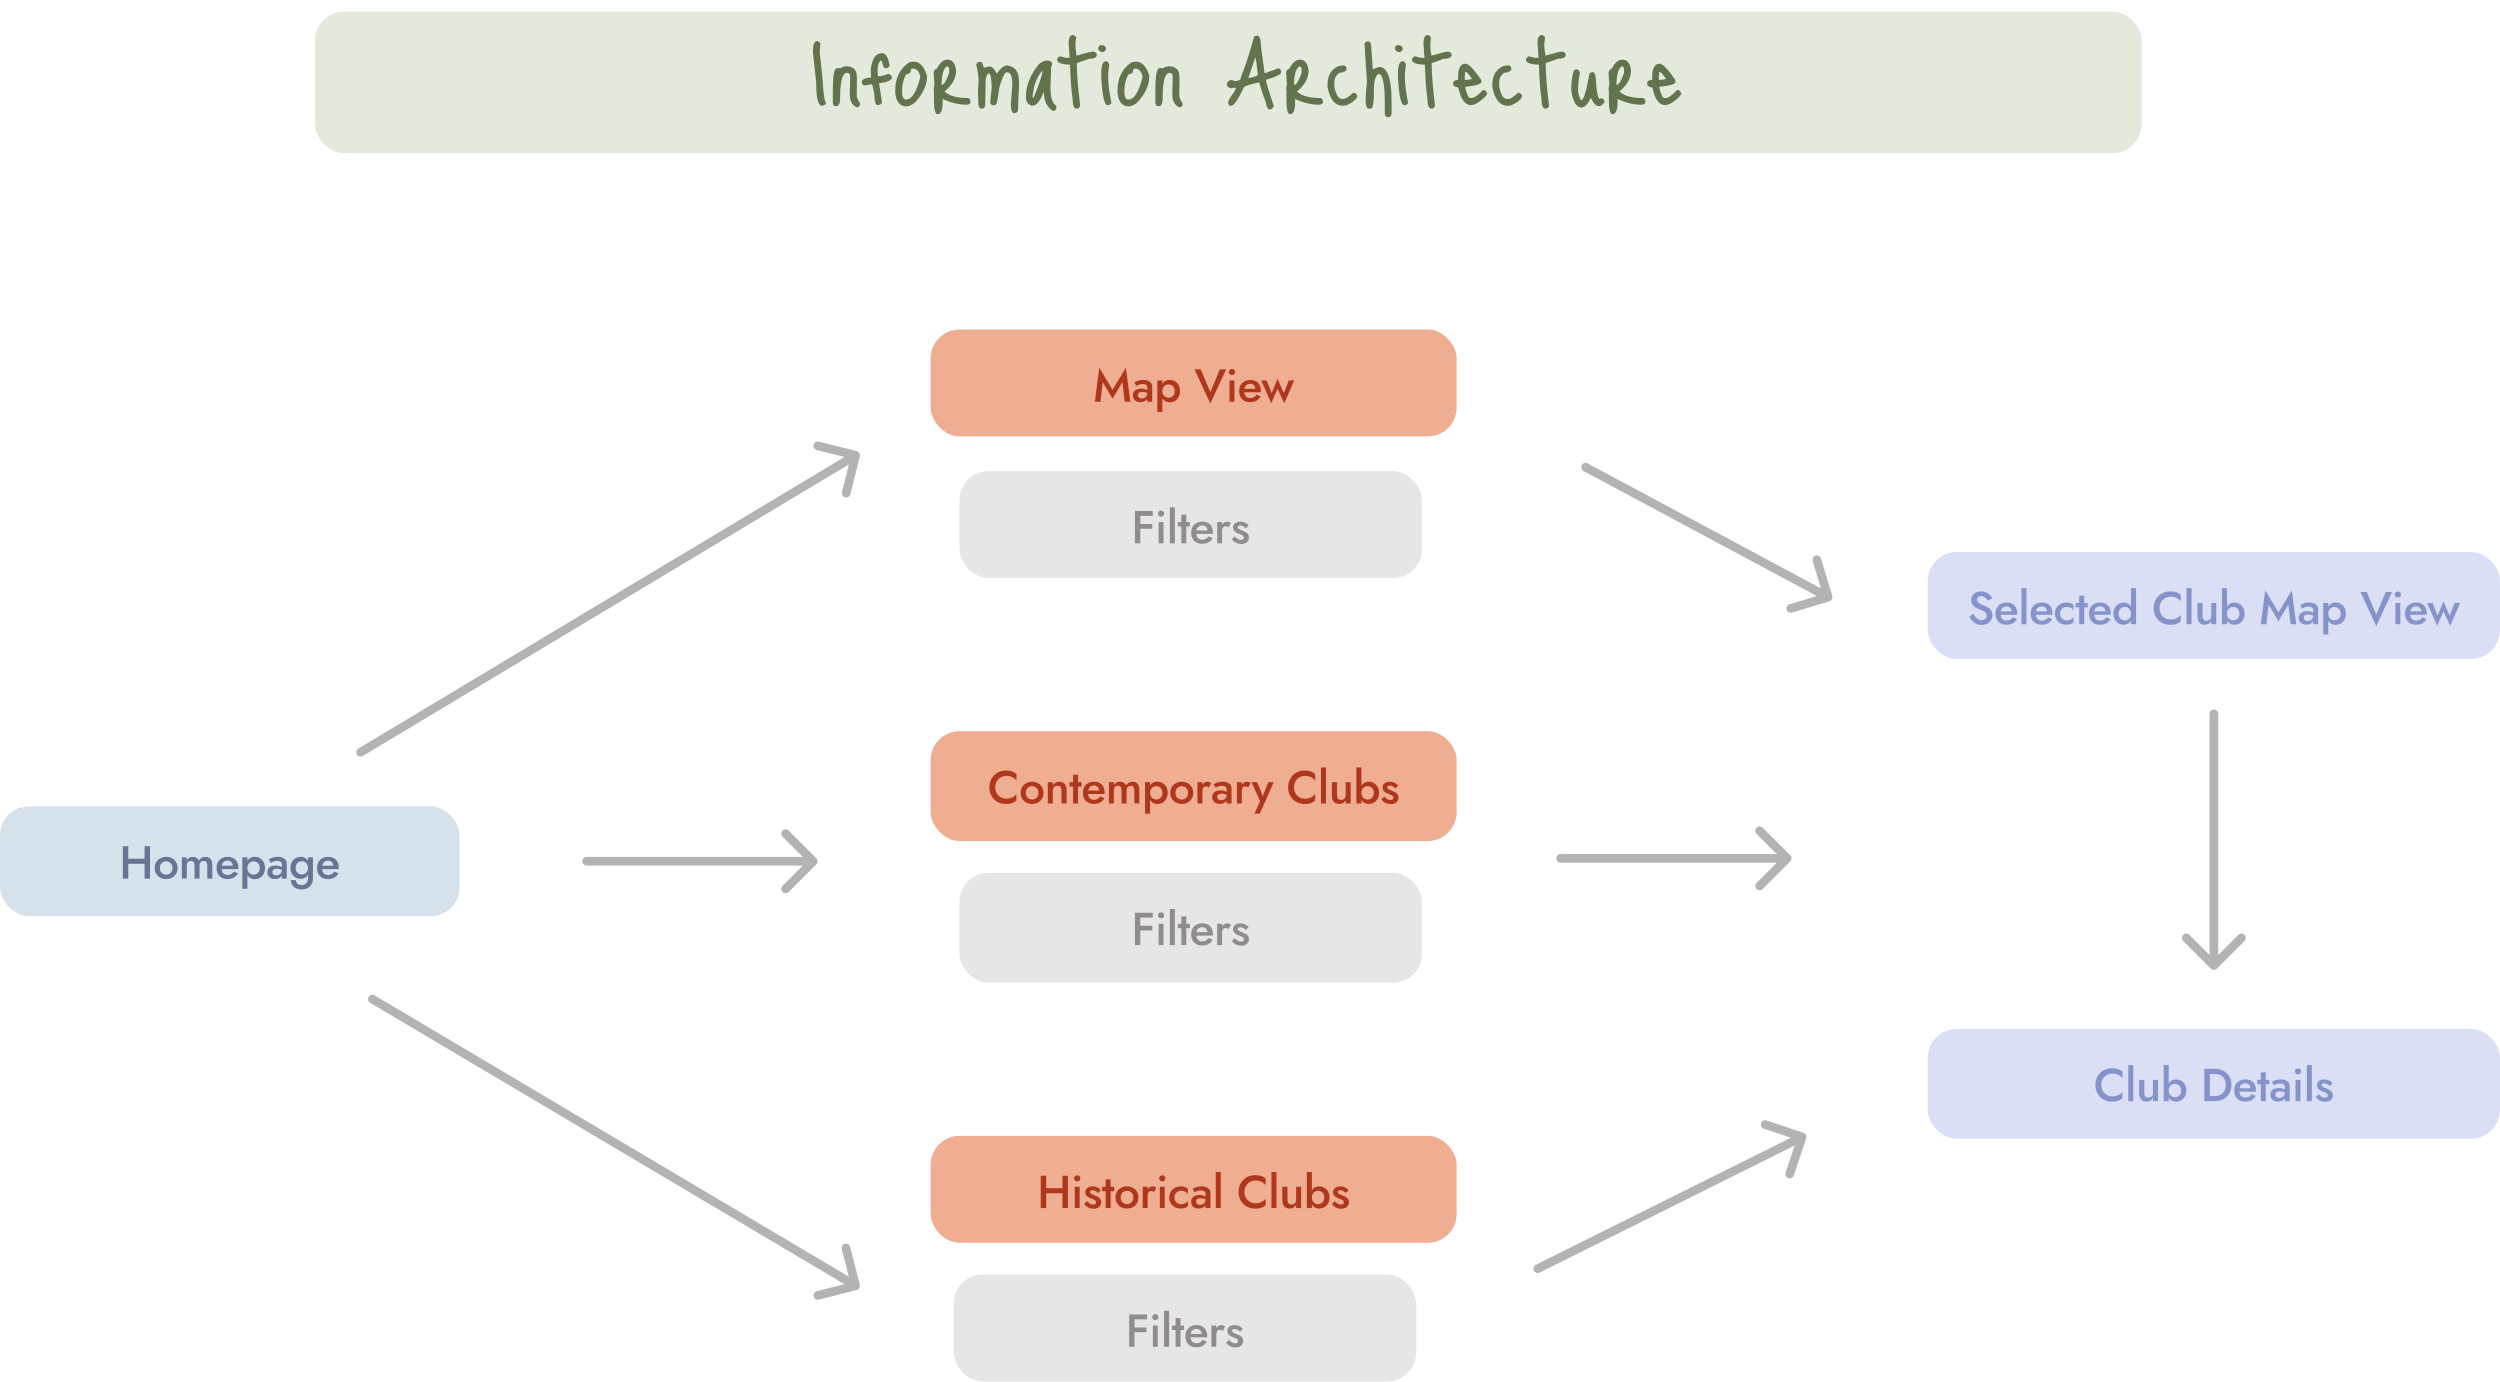 <svg width="865" height="478" viewBox="0 0 865 478" fill="none" xmlns="http://www.w3.org/2000/svg">
<g id="TWSInfoArchitecture">
<g id="Homepage">
<rect id="Shape" y="279" width="159" height="38" rx="10" fill="#D5E2EC"/>
<path id="Text" d="M43.249 298.864V297.12H51.233V298.864H43.249ZM50.017 292.8H51.905V304H50.017V292.8ZM42.497 292.8H44.385V304H42.497V292.8ZM53.523 300.32C53.523 299.563 53.694 298.896 54.035 298.32C54.387 297.744 54.862 297.296 55.459 296.976C56.056 296.645 56.734 296.48 57.491 296.48C58.248 296.48 58.92 296.645 59.507 296.976C60.104 297.296 60.579 297.744 60.931 298.32C61.283 298.896 61.459 299.563 61.459 300.32C61.459 301.067 61.283 301.733 60.931 302.32C60.579 302.896 60.104 303.349 59.507 303.68C58.92 304 58.248 304.16 57.491 304.16C56.734 304.16 56.056 304 55.459 303.68C54.862 303.349 54.387 302.896 54.035 302.32C53.694 301.733 53.523 301.067 53.523 300.32ZM55.299 300.32C55.299 300.779 55.395 301.184 55.587 301.536C55.779 301.877 56.04 302.149 56.371 302.352C56.702 302.544 57.075 302.64 57.491 302.64C57.896 302.64 58.264 302.544 58.595 302.352C58.936 302.149 59.203 301.877 59.395 301.536C59.587 301.184 59.683 300.779 59.683 300.32C59.683 299.861 59.587 299.456 59.395 299.104C59.203 298.752 58.936 298.48 58.595 298.288C58.264 298.096 57.896 298 57.491 298C57.075 298 56.702 298.096 56.371 298.288C56.04 298.48 55.779 298.752 55.587 299.104C55.395 299.456 55.299 299.861 55.299 300.32ZM73.451 299.328V304H71.723V299.52C71.723 298.965 71.621 298.555 71.419 298.288C71.227 298.011 70.917 297.872 70.491 297.872C70.203 297.872 69.947 297.936 69.723 298.064C69.509 298.192 69.339 298.379 69.211 298.624C69.093 298.869 69.035 299.168 69.035 299.52V304H67.307V299.52C67.307 298.965 67.205 298.555 67.003 298.288C66.811 298.011 66.501 297.872 66.075 297.872C65.776 297.872 65.515 297.936 65.291 298.064C65.077 298.192 64.912 298.379 64.795 298.624C64.677 298.869 64.619 299.168 64.619 299.52V304H62.923V296.64H64.619V297.712C64.832 297.307 65.109 297.003 65.451 296.8C65.803 296.587 66.213 296.48 66.683 296.48C67.227 296.48 67.675 296.592 68.027 296.816C68.389 297.04 68.651 297.365 68.811 297.792C69.067 297.365 69.387 297.04 69.771 296.816C70.165 296.592 70.613 296.48 71.115 296.48C71.637 296.48 72.069 296.592 72.411 296.816C72.763 297.029 73.024 297.349 73.195 297.776C73.365 298.203 73.451 298.72 73.451 299.328ZM78.681 304.16C77.934 304.16 77.273 304 76.697 303.68C76.132 303.36 75.694 302.912 75.385 302.336C75.076 301.76 74.921 301.088 74.921 300.32C74.921 299.541 75.076 298.864 75.385 298.288C75.705 297.712 76.153 297.269 76.729 296.96C77.305 296.64 77.982 296.48 78.761 296.48C79.54 296.48 80.201 296.629 80.745 296.928C81.289 297.227 81.705 297.659 81.993 298.224C82.292 298.779 82.441 299.451 82.441 300.24C82.441 300.325 82.436 300.416 82.425 300.512C82.425 300.608 82.42 300.677 82.409 300.72H75.945V299.536H80.937L80.409 300.272C80.441 300.208 80.473 300.123 80.505 300.016C80.548 299.899 80.569 299.803 80.569 299.728C80.569 299.333 80.489 298.992 80.329 298.704C80.18 298.416 79.966 298.192 79.689 298.032C79.422 297.872 79.108 297.792 78.745 297.792C78.308 297.792 77.934 297.888 77.625 298.08C77.316 298.272 77.081 298.549 76.921 298.912C76.761 299.275 76.676 299.723 76.665 300.256C76.665 300.789 76.745 301.243 76.905 301.616C77.065 301.979 77.3 302.256 77.609 302.448C77.929 302.64 78.313 302.736 78.761 302.736C79.23 302.736 79.641 302.64 79.993 302.448C80.345 302.256 80.638 301.963 80.873 301.568L82.361 302.176C81.977 302.837 81.481 303.333 80.873 303.664C80.265 303.995 79.534 304.16 78.681 304.16ZM85.594 307.52H83.85V296.64H85.594V307.52ZM91.69 300.32C91.69 301.131 91.525 301.829 91.194 302.416C90.864 302.992 90.426 303.435 89.882 303.744C89.338 304.043 88.746 304.192 88.106 304.192C87.477 304.192 86.928 304.037 86.458 303.728C86 303.408 85.642 302.96 85.386 302.384C85.141 301.797 85.018 301.109 85.018 300.32C85.018 299.52 85.141 298.832 85.386 298.256C85.642 297.68 86 297.237 86.458 296.928C86.928 296.608 87.477 296.448 88.106 296.448C88.746 296.448 89.338 296.603 89.882 296.912C90.426 297.211 90.864 297.648 91.194 298.224C91.525 298.8 91.69 299.499 91.69 300.32ZM89.898 300.32C89.898 299.829 89.797 299.413 89.594 299.072C89.392 298.72 89.12 298.459 88.778 298.288C88.448 298.107 88.08 298.016 87.674 298.016C87.344 298.016 87.018 298.107 86.698 298.288C86.378 298.459 86.112 298.715 85.898 299.056C85.696 299.397 85.594 299.819 85.594 300.32C85.594 300.821 85.696 301.243 85.898 301.584C86.112 301.925 86.378 302.187 86.698 302.368C87.018 302.539 87.344 302.624 87.674 302.624C88.08 302.624 88.448 302.539 88.778 302.368C89.12 302.187 89.392 301.925 89.594 301.584C89.797 301.232 89.898 300.811 89.898 300.32ZM94.248 301.712C94.248 301.957 94.307 302.171 94.424 302.352C94.542 302.523 94.702 302.651 94.904 302.736C95.118 302.821 95.358 302.864 95.624 302.864C95.966 302.864 96.275 302.795 96.552 302.656C96.84 302.517 97.07 302.315 97.24 302.048C97.422 301.771 97.512 301.451 97.512 301.088L97.768 302.048C97.768 302.517 97.63 302.912 97.352 303.232C97.086 303.541 96.744 303.776 96.328 303.936C95.923 304.085 95.507 304.16 95.08 304.16C94.622 304.16 94.195 304.069 93.8 303.888C93.406 303.707 93.091 303.44 92.856 303.088C92.622 302.736 92.504 302.309 92.504 301.808C92.504 301.093 92.755 300.528 93.256 300.112C93.758 299.685 94.467 299.472 95.384 299.472C95.875 299.472 96.296 299.525 96.648 299.632C97.011 299.739 97.31 299.867 97.544 300.016C97.779 300.155 97.944 300.283 98.04 300.4V301.28C97.71 301.045 97.358 300.875 96.984 300.768C96.611 300.661 96.216 300.608 95.8 300.608C95.438 300.608 95.144 300.656 94.92 300.752C94.696 300.837 94.526 300.96 94.408 301.12C94.302 301.28 94.248 301.477 94.248 301.712ZM93.704 298.56L93 297.344C93.331 297.141 93.758 296.944 94.28 296.752C94.814 296.56 95.422 296.464 96.104 296.464C96.712 296.464 97.246 296.555 97.704 296.736C98.174 296.917 98.542 297.179 98.808 297.52C99.075 297.851 99.208 298.261 99.208 298.752V304H97.512V299.088C97.512 298.853 97.47 298.661 97.384 298.512C97.31 298.363 97.203 298.24 97.064 298.144C96.926 298.048 96.76 297.979 96.568 297.936C96.376 297.893 96.168 297.872 95.944 297.872C95.603 297.872 95.278 297.915 94.968 298C94.67 298.075 94.408 298.171 94.184 298.288C93.971 298.395 93.811 298.485 93.704 298.56ZM100.631 304.496H102.343C102.353 304.827 102.444 305.125 102.615 305.392C102.796 305.659 103.041 305.867 103.351 306.016C103.66 306.165 104.017 306.24 104.423 306.24C104.785 306.24 105.132 306.155 105.463 305.984C105.793 305.813 106.06 305.552 106.263 305.2C106.476 304.848 106.583 304.395 106.583 303.84V296.64H108.279V303.84C108.279 304.725 108.097 305.456 107.735 306.032C107.383 306.608 106.919 307.035 106.343 307.312C105.767 307.6 105.143 307.744 104.471 307.744C103.671 307.744 102.988 307.605 102.423 307.328C101.857 307.061 101.42 306.683 101.111 306.192C100.812 305.701 100.652 305.136 100.631 304.496ZM100.487 300.288C100.487 299.467 100.652 298.779 100.983 298.224C101.313 297.659 101.751 297.227 102.295 296.928C102.849 296.629 103.441 296.48 104.071 296.48C104.689 296.48 105.228 296.635 105.687 296.944C106.156 297.243 106.524 297.675 106.791 298.24C107.068 298.805 107.207 299.488 107.207 300.288C107.207 301.077 107.068 301.755 106.791 302.32C106.524 302.885 106.156 303.323 105.687 303.632C105.228 303.931 104.689 304.08 104.071 304.08C103.441 304.08 102.849 303.931 102.295 303.632C101.751 303.333 101.313 302.901 100.983 302.336C100.652 301.771 100.487 301.088 100.487 300.288ZM102.279 300.288C102.279 300.779 102.38 301.195 102.583 301.536C102.785 301.877 103.052 302.139 103.383 302.32C103.724 302.491 104.092 302.576 104.487 302.576C104.817 302.576 105.143 302.491 105.463 302.32C105.793 302.149 106.06 301.893 106.263 301.552C106.476 301.2 106.583 300.779 106.583 300.288C106.583 299.904 106.519 299.573 106.391 299.296C106.273 299.008 106.113 298.768 105.911 298.576C105.708 298.373 105.479 298.224 105.223 298.128C104.977 298.032 104.732 297.984 104.487 297.984C104.092 297.984 103.724 298.075 103.383 298.256C103.052 298.427 102.785 298.683 102.583 299.024C102.38 299.365 102.279 299.787 102.279 300.288ZM113.446 304.16C112.699 304.16 112.038 304 111.462 303.68C110.896 303.36 110.459 302.912 110.15 302.336C109.84 301.76 109.686 301.088 109.686 300.32C109.686 299.541 109.84 298.864 110.15 298.288C110.47 297.712 110.918 297.269 111.494 296.96C112.07 296.64 112.747 296.48 113.526 296.48C114.304 296.48 114.966 296.629 115.51 296.928C116.054 297.227 116.47 297.659 116.758 298.224C117.056 298.779 117.206 299.451 117.206 300.24C117.206 300.325 117.2 300.416 117.19 300.512C117.19 300.608 117.184 300.677 117.174 300.72H110.71V299.536H115.702L115.174 300.272C115.206 300.208 115.238 300.123 115.27 300.016C115.312 299.899 115.334 299.803 115.334 299.728C115.334 299.333 115.254 298.992 115.094 298.704C114.944 298.416 114.731 298.192 114.454 298.032C114.187 297.872 113.872 297.792 113.51 297.792C113.072 297.792 112.699 297.888 112.39 298.08C112.08 298.272 111.846 298.549 111.686 298.912C111.526 299.275 111.44 299.723 111.43 300.256C111.43 300.789 111.51 301.243 111.67 301.616C111.83 301.979 112.064 302.256 112.374 302.448C112.694 302.64 113.078 302.736 113.526 302.736C113.995 302.736 114.406 302.64 114.758 302.448C115.11 302.256 115.403 301.963 115.638 301.568L117.126 302.176C116.742 302.837 116.246 303.333 115.638 303.664C115.03 303.995 114.299 304.16 113.446 304.16Z" fill="#687493"/>
</g>
<g id="informationArchitecture Label">
<g id="Rectangle 27" filter="url(#filter0_d_313_97)">
<rect x="109" width="632" height="49" rx="10" fill="#E3EADB"/>
</g>
<path id="Information Architecture" d="M282.64 14.235C283.28 14.235 283.693 14.569 283.88 15.235L283.64 17.595V18.355C284.307 23.875 284.72 28.169 284.88 31.235C285.173 34.089 285.48 35.515 285.8 35.515C285.8 36.075 285.333 36.435 284.4 36.595C283.067 36.595 282.4 33.902 282.4 28.515L281.28 18.115V17.755C281.28 15.409 281.733 14.235 282.64 14.235ZM293.03 22.915C295.297 23.102 296.43 24.209 296.43 26.235L296.51 26.755L296.43 32.995C296.43 33.715 296.844 34.689 297.67 35.915V35.995C297.457 36.769 297.07 37.155 296.51 37.155C294.857 36.462 294.03 34.995 294.03 32.755V32.235L293.91 32.155L294.03 31.995V31.915L294.15 26.395C294.15 25.622 293.817 25.235 293.15 25.235H292.67C291.337 25.769 290.67 28.689 290.67 33.995C290.67 35.835 290.204 36.755 289.27 36.755C288.55 36.755 288.177 36.302 288.15 35.395V31.395C288.15 26.222 288.604 23.635 289.51 23.635L289.91 23.515L290.75 23.635C291.47 23.155 292.23 22.915 293.03 22.915ZM305.164 18.395C306.417 18.395 307.284 19.729 307.764 22.395V22.555C307.764 23.169 307.351 23.529 306.524 23.635C305.857 23.635 305.404 22.809 305.164 21.155L305.004 21.035H304.524C303.937 21.889 303.644 23.009 303.644 24.395L303.764 26.395C304.831 26.395 305.991 26.115 307.244 25.555C307.751 25.555 308.217 25.915 308.644 26.635C308.644 27.729 307.151 28.449 304.164 28.795L305.164 35.315C305.164 35.875 304.697 36.235 303.764 36.395C302.937 36.395 302.524 35.115 302.524 32.555L301.764 29.155L299.164 29.555C298.604 29.555 298.271 29.142 298.164 28.315C298.164 27.515 299.244 27.009 301.404 26.795L301.244 24.315C301.671 20.369 302.977 18.395 305.164 18.395ZM316.105 21.315C318.079 21.315 319.572 22.782 320.585 25.715L320.745 26.555C320.745 29.409 319.412 32.329 316.745 35.315C315.679 36.302 314.599 36.795 313.505 36.795C311.905 36.795 310.772 35.875 310.105 34.035C309.865 33.182 309.745 32.435 309.745 31.795V31.315C309.745 27.102 311.279 23.902 314.345 21.715C314.879 21.449 315.465 21.315 316.105 21.315ZM312.105 31.715C312.105 33.529 312.572 34.435 313.505 34.435C315.452 34.435 317.065 31.942 318.345 26.955V26.195C317.892 24.542 317.052 23.715 315.825 23.715C315.345 23.715 315.105 24.049 315.105 24.715C315.105 25.169 314.572 25.529 313.505 25.795C312.572 27.369 312.105 29.342 312.105 31.715ZM327.798 20.635C329.478 20.635 330.478 21.809 330.798 24.155V24.515C330.798 27.102 329.464 29.475 326.798 31.635C328.344 33.155 331.051 33.915 334.918 33.915C335.504 34.102 335.798 34.515 335.798 35.155C335.798 35.875 335.331 36.235 334.398 36.235C331.784 36.235 329.038 35.569 326.158 34.235V35.395C326.158 38.142 325.571 39.515 324.398 39.515C323.571 39.515 323.158 37.929 323.158 34.755V31.635L323.038 30.515L323.318 29.235L323.038 25.395V25.235C323.038 24.515 323.411 24.022 324.158 23.755C325.198 21.675 326.411 20.635 327.798 20.635ZM325.798 29.395C326.571 29.395 327.438 28.009 328.398 25.235V23.515L327.918 22.995H327.558C326.384 23.795 325.798 25.929 325.798 29.395ZM337.767 22.395C337.954 21.729 338.381 21.395 339.047 21.395C339.714 21.395 340.154 22.062 340.367 23.395H340.527L342.367 22.995C343.221 22.995 344.047 23.795 344.847 25.395H345.007C346.181 23.555 347.381 22.635 348.607 22.635C351.221 23.115 352.527 24.822 352.527 27.755L352.607 29.155L352.247 37.235V37.995C352.247 38.662 351.834 39.049 351.007 39.155C350.181 39.155 349.767 38.182 349.767 36.235L350.247 28.995C350.247 26.329 349.621 24.995 348.367 24.995C347.647 24.995 346.781 26.742 345.767 30.235C345.261 34.235 344.847 36.235 344.527 36.235C344.074 36.235 343.847 36.329 343.847 36.515C343.021 36.409 342.607 35.982 342.607 35.235L343.127 30.395C343.047 27.062 342.714 25.395 342.127 25.395H342.007C341.341 25.902 341.007 26.902 341.007 28.395V30.515L340.847 36.635C340.661 37.302 340.247 37.635 339.607 37.635C339.047 37.635 338.687 37.169 338.527 36.235L338.367 31.515L338.607 27.635C338.447 25.635 338.167 23.889 337.767 22.395ZM362.303 20.955C363.476 20.955 364.062 21.422 364.062 22.355L363.703 23.115L363.463 30.435C363.463 33.742 364.129 35.795 365.463 36.595L365.543 37.195C365.463 37.969 365.103 38.355 364.463 38.355H364.223C362.223 36.995 361.223 34.915 361.223 32.115H360.943C359.876 35.102 358.583 36.595 357.063 36.595C355.649 36.195 354.943 35.142 354.943 33.435C354.943 29.675 356.449 25.929 359.463 22.195C360.476 21.369 361.423 20.955 362.303 20.955ZM357.463 31.835L357.303 32.955V33.715H357.703C359.703 28.729 360.703 25.689 360.703 24.595H360.543C358.996 26.329 357.969 28.742 357.463 31.835ZM371.222 12.115C371.969 12.275 372.342 12.649 372.342 13.235L372.102 14.995V15.515C372.102 16.689 372.236 17.929 372.502 19.235H372.582C375.676 18.302 377.596 17.835 378.342 17.835C379.116 18.049 379.502 18.435 379.502 18.995C379.502 19.902 378.582 20.355 376.742 20.355L372.582 21.835C372.582 25.435 372.969 30.329 373.742 36.515C373.582 37.235 373.196 37.595 372.582 37.595H372.502C371.569 37.595 371.102 36.395 371.102 33.995C370.756 32.209 370.462 28.329 370.222 22.355H369.502C366.996 22.195 365.742 21.609 365.742 20.595C365.742 20.302 366.022 19.942 366.582 19.515H366.982L368.822 19.995H370.102L369.742 14.995C369.742 13.075 370.236 12.115 371.222 12.115ZM381.201 15.555C382.214 15.769 382.721 16.222 382.721 16.915C382.454 17.662 382.028 18.035 381.441 18.035C380.454 17.849 379.961 17.355 379.961 16.555C380.228 15.889 380.641 15.555 381.201 15.555ZM382.721 21.155C383.148 21.155 383.508 21.542 383.801 22.315L383.441 25.155V27.035C383.441 29.222 383.814 32.089 384.561 35.635C384.294 36.142 383.841 36.395 383.201 36.395C382.108 36.395 381.388 33.195 381.041 26.795V25.395C381.041 22.569 381.601 21.155 382.721 21.155ZM393.019 21.315C394.993 21.315 396.486 22.782 397.499 25.715L397.659 26.555C397.659 29.409 396.326 32.329 393.659 35.315C392.593 36.302 391.513 36.795 390.419 36.795C388.819 36.795 387.686 35.875 387.019 34.035C386.779 33.182 386.659 32.435 386.659 31.795V31.315C386.659 27.102 388.193 23.902 391.259 21.715C391.793 21.449 392.379 21.315 393.019 21.315ZM389.019 31.715C389.019 33.529 389.486 34.435 390.419 34.435C392.366 34.435 393.979 31.942 395.259 26.955V26.195C394.806 24.542 393.966 23.715 392.739 23.715C392.259 23.715 392.019 24.049 392.019 24.715C392.019 25.169 391.486 25.529 390.419 25.795C389.486 27.369 389.019 29.342 389.019 31.715ZM404.632 22.915C406.899 23.102 408.032 24.209 408.032 26.235L408.112 26.755L408.032 32.995C408.032 33.715 408.445 34.689 409.272 35.915V35.995C409.059 36.769 408.672 37.155 408.112 37.155C406.459 36.462 405.632 34.995 405.632 32.755V32.235L405.512 32.155L405.632 31.995V31.915L405.752 26.395C405.752 25.622 405.419 25.235 404.752 25.235H404.272C402.939 25.769 402.272 28.689 402.272 33.995C402.272 35.835 401.805 36.755 400.872 36.755C400.152 36.755 399.779 36.302 399.752 35.395V31.395C399.752 26.222 400.205 23.635 401.112 23.635L401.512 23.515L402.352 23.635C403.072 23.155 403.832 22.915 404.632 22.915ZM433.924 12.635L434.924 12.315C435.83 12.315 436.284 13.515 436.284 15.915L437.524 25.155L437.684 25.315L442.284 23.635C442.897 23.635 443.23 24.102 443.284 25.035C443.284 25.729 441.59 26.569 438.204 27.555L438.044 27.635V27.795C438.044 28.355 438.924 31.275 440.684 36.555V36.635C440.684 37.142 440.27 37.569 439.444 37.915C438.67 37.915 438.164 36.995 437.924 35.155C437.31 33.822 436.564 31.622 435.684 28.555H435.524C432.03 29.275 430.284 29.889 430.284 30.395C428.364 34.555 426.91 36.635 425.924 36.635C425.364 36.635 425.03 36.275 424.924 35.555C424.924 34.915 425.63 33.662 427.044 31.795L427.684 30.395H426.684L425.924 30.555C424.937 30.315 424.444 29.809 424.444 29.035C424.844 28.102 425.43 27.635 426.204 27.635L427.204 28.035C428.697 28.035 429.444 27.489 429.444 26.395C430.804 23.195 432.297 18.609 433.924 12.635ZM434.284 19.915L431.924 27.035C434.11 26.609 435.204 26.195 435.204 25.795C434.804 21.875 434.497 19.915 434.284 19.915ZM449.751 20.635C451.431 20.635 452.431 21.809 452.751 24.155V24.515C452.751 27.102 451.418 29.475 448.751 31.635C450.298 33.155 453.004 33.915 456.871 33.915C457.458 34.102 457.751 34.515 457.751 35.155C457.751 35.875 457.284 36.235 456.351 36.235C453.738 36.235 450.991 35.569 448.111 34.235V35.395C448.111 38.142 447.524 39.515 446.351 39.515C445.524 39.515 445.111 37.929 445.111 34.755V31.635L444.991 30.515L445.271 29.235L444.991 25.395V25.235C444.991 24.515 445.364 24.022 446.111 23.755C447.151 21.675 448.364 20.635 449.751 20.635ZM447.751 29.395C448.524 29.395 449.391 28.009 450.351 25.235V23.515L449.871 22.995H449.511C448.338 23.795 447.751 25.929 447.751 29.395ZM463.16 22.835L464.8 22.595C465.467 22.595 465.84 23.009 465.92 23.835C465.92 24.555 465.054 25.022 463.32 25.235C462.227 26.089 461.68 27.182 461.68 28.515V29.835C462.214 32.769 463.12 34.235 464.4 34.235H464.8C465.547 34.235 466.667 33.529 468.16 32.115H468.4C468.934 32.115 469.36 32.489 469.68 33.235C469.307 34.382 468.107 35.422 466.08 36.355C465.707 36.515 465.24 36.595 464.68 36.595C461.934 36.595 460.147 34.435 459.32 30.115V29.235C459.32 26.115 460.6 23.982 463.16 22.835ZM473.378 14.315C474.124 14.315 474.498 15.222 474.498 17.035L474.978 23.915H475.138L477.138 23.155C479.378 23.155 480.738 25.449 481.217 30.035C481.404 31.342 481.497 33.262 481.497 35.795V39.035C481.497 40.049 481.124 40.555 480.378 40.555H480.218C479.498 40.449 479.138 40.062 479.138 39.395V35.635C479.138 29.609 478.551 26.275 477.378 25.635H477.138C476.338 25.635 475.751 26.862 475.378 29.315V31.555C475.378 35.555 475.044 37.555 474.378 37.555L473.618 37.635C472.871 37.635 472.498 36.529 472.498 34.315C472.578 31.969 472.738 30.049 472.978 28.555L472.138 15.395C472.138 14.702 472.551 14.342 473.378 14.315ZM483.857 15.555C484.871 15.769 485.377 16.222 485.377 16.915C485.111 17.662 484.684 18.035 484.097 18.035C483.111 17.849 482.617 17.355 482.617 16.555C482.884 15.889 483.297 15.555 483.857 15.555ZM485.377 21.155C485.804 21.155 486.164 21.542 486.457 22.315L486.097 25.155V27.035C486.097 29.222 486.471 32.089 487.217 35.635C486.951 36.142 486.497 36.395 485.857 36.395C484.764 36.395 484.044 33.195 483.697 26.795V25.395C483.697 22.569 484.257 21.155 485.377 21.155ZM493.996 12.115C494.742 12.275 495.116 12.649 495.116 13.235L494.876 14.995V15.515C494.876 16.689 495.009 17.929 495.276 19.235H495.356C498.449 18.302 500.369 17.835 501.116 17.835C501.889 18.049 502.276 18.435 502.276 18.995C502.276 19.902 501.356 20.355 499.516 20.355L495.356 21.835C495.356 25.435 495.742 30.329 496.516 36.515C496.356 37.235 495.969 37.595 495.356 37.595H495.276C494.342 37.595 493.876 36.395 493.876 33.995C493.529 32.209 493.236 28.329 492.996 22.355H492.276C489.769 22.195 488.516 21.609 488.516 20.595C488.516 20.302 488.796 19.942 489.356 19.515H489.756L491.596 19.995H492.876L492.516 14.995C492.516 13.075 493.009 12.115 493.996 12.115ZM507.094 22.035C508.161 22.062 509.961 23.929 512.494 27.635L512.574 28.315C512.574 29.062 510.748 29.635 507.094 30.035L506.974 30.155V30.315C507.534 32.715 508.121 33.915 508.734 33.915H509.214C510.068 33.915 511.361 32.995 513.094 31.155H513.334C513.868 31.155 514.281 31.542 514.574 32.315C514.574 32.955 513.454 34.062 511.214 35.635C510.628 35.982 509.921 36.235 509.094 36.395C506.934 36.395 505.428 34.369 504.574 30.315C503.348 30.129 502.734 29.622 502.734 28.795C502.734 28.209 503.188 27.822 504.094 27.635V27.795L504.494 27.635V26.635C504.494 23.569 505.361 22.035 507.094 22.035ZM507.334 24.915H506.974L506.814 26.395V27.635H506.974C508.468 27.582 509.214 27.422 509.214 27.155C508.521 26.115 507.894 25.369 507.334 24.915ZM520.192 22.835L521.832 22.595C522.498 22.595 522.872 23.009 522.952 23.835C522.952 24.555 522.085 25.022 520.352 25.235C519.258 26.089 518.712 27.182 518.712 28.515V29.835C519.245 32.769 520.152 34.235 521.432 34.235H521.832C522.578 34.235 523.698 33.529 525.192 32.115H525.432C525.965 32.115 526.392 32.489 526.712 33.235C526.338 34.382 525.138 35.422 523.112 36.355C522.738 36.515 522.272 36.595 521.712 36.595C518.965 36.595 517.178 34.435 516.352 30.115V29.235C516.352 26.115 517.632 23.982 520.192 22.835ZM533.449 12.115C534.195 12.275 534.569 12.649 534.569 13.235L534.329 14.995V15.515C534.329 16.689 534.462 17.929 534.729 19.235H534.809C537.902 18.302 539.822 17.835 540.569 17.835C541.342 18.049 541.729 18.435 541.729 18.995C541.729 19.902 540.809 20.355 538.969 20.355L534.809 21.835C534.809 25.435 535.195 30.329 535.969 36.515C535.809 37.235 535.422 37.595 534.809 37.595H534.729C533.795 37.595 533.329 36.395 533.329 33.995C532.982 32.209 532.689 28.329 532.449 22.355H531.729C529.222 22.195 527.969 21.609 527.969 20.595C527.969 20.302 528.249 19.942 528.809 19.515H529.209L531.049 19.995H532.329L531.969 14.995C531.969 13.075 532.462 12.115 533.449 12.115ZM544.548 24.355L545.268 23.955C545.908 23.955 546.374 24.342 546.668 25.115C546.241 27.089 546.028 29.115 546.028 31.195C546.028 32.235 546.334 33.369 546.948 34.595H547.188C547.961 34.595 548.881 31.542 549.948 25.435C550.321 25.115 550.681 24.955 551.028 24.955C551.854 24.955 552.268 26.422 552.268 29.355C552.614 32.582 553.001 34.195 553.428 34.195L554.028 33.955C554.801 34.249 555.188 34.662 555.188 35.195C554.708 36.209 554.041 36.715 553.188 36.715C552.228 36.715 551.308 35.755 550.428 33.835C549.361 36.075 548.281 37.195 547.188 37.195C545.561 37.195 544.428 35.502 543.788 32.115L543.668 30.835V30.435C543.668 28.302 543.961 26.275 544.548 24.355ZM561.313 20.635C562.993 20.635 563.993 21.809 564.313 24.155V24.515C564.313 27.102 562.98 29.475 560.313 31.635C561.86 33.155 564.567 33.915 568.433 33.915C569.02 34.102 569.313 34.515 569.313 35.155C569.313 35.875 568.847 36.235 567.913 36.235C565.3 36.235 562.553 35.569 559.673 34.235V35.395C559.673 38.142 559.087 39.515 557.913 39.515C557.087 39.515 556.673 37.929 556.673 34.755V31.635L556.553 30.515L556.833 29.235L556.553 25.395V25.235C556.553 24.515 556.927 24.022 557.673 23.755C558.713 21.675 559.927 20.635 561.313 20.635ZM559.313 29.395C560.087 29.395 560.953 28.009 561.913 25.235V23.515L561.433 22.995H561.073C559.9 23.795 559.313 25.929 559.313 29.395ZM574.243 22.035C575.309 22.062 577.109 23.929 579.643 27.635L579.723 28.315C579.723 29.062 577.896 29.635 574.243 30.035L574.123 30.155V30.315C574.683 32.715 575.269 33.915 575.883 33.915H576.363C577.216 33.915 578.509 32.995 580.243 31.155H580.483C581.016 31.155 581.429 31.542 581.723 32.315C581.723 32.955 580.603 34.062 578.363 35.635C577.776 35.982 577.069 36.235 576.243 36.395C574.083 36.395 572.576 34.369 571.723 30.315C570.496 30.129 569.883 29.622 569.883 28.795C569.883 28.209 570.336 27.822 571.243 27.635V27.795L571.643 27.635V26.635C571.643 23.569 572.509 22.035 574.243 22.035ZM574.483 24.915H574.123L573.963 26.395V27.635H574.123C575.616 27.582 576.363 27.422 576.363 27.155C575.669 26.115 575.043 25.369 574.483 24.915Z" fill="#63734E"/>
</g>
<g id="Historical Clubs">
<rect id="Shape_2" x="322" y="393" width="182" height="37" rx="10" fill="#EFAD92"/>
<path id="Text_2" d="M360.851 412.864V411.12H368.835V412.864H360.851ZM367.619 406.8H369.507V418H367.619V406.8ZM360.099 406.8H361.987V418H360.099V406.8ZM371.622 407.712C371.622 407.413 371.728 407.163 371.942 406.96C372.166 406.757 372.422 406.656 372.71 406.656C373.019 406.656 373.275 406.757 373.478 406.96C373.691 407.163 373.798 407.413 373.798 407.712C373.798 408 373.691 408.251 373.478 408.464C373.275 408.667 373.019 408.768 372.71 408.768C372.422 408.768 372.166 408.667 371.942 408.464C371.728 408.251 371.622 408 371.622 407.712ZM371.862 410.64H373.558V418H371.862V410.64ZM376.095 415.584C376.33 415.84 376.565 416.064 376.799 416.256C377.045 416.437 377.29 416.576 377.535 416.672C377.781 416.757 378.026 416.8 378.271 416.8C378.581 416.8 378.821 416.731 378.991 416.592C379.173 416.453 379.263 416.261 379.263 416.016C379.263 415.803 379.194 415.621 379.055 415.472C378.917 415.312 378.725 415.179 378.479 415.072C378.234 414.955 377.946 414.837 377.615 414.72C377.285 414.592 376.954 414.443 376.623 414.272C376.303 414.091 376.037 413.856 375.823 413.568C375.621 413.28 375.519 412.917 375.519 412.48C375.519 412.032 375.631 411.659 375.855 411.36C376.09 411.061 376.399 410.843 376.783 410.704C377.178 410.555 377.599 410.48 378.047 410.48C378.453 410.48 378.831 410.539 379.183 410.656C379.546 410.773 379.871 410.928 380.159 411.12C380.447 411.312 380.693 411.531 380.895 411.776L379.935 412.8C379.69 412.512 379.397 412.277 379.055 412.096C378.714 411.915 378.362 411.824 377.999 411.824C377.754 411.824 377.551 411.877 377.391 411.984C377.231 412.091 377.151 412.245 377.151 412.448C377.151 412.619 377.221 412.773 377.359 412.912C377.509 413.04 377.701 413.157 377.935 413.264C378.181 413.371 378.453 413.483 378.751 413.6C379.157 413.76 379.53 413.936 379.871 414.128C380.213 414.32 380.485 414.555 380.687 414.832C380.901 415.109 381.007 415.472 381.007 415.92C381.007 416.613 380.767 417.173 380.287 417.6C379.818 418.016 379.178 418.224 378.367 418.224C377.866 418.224 377.402 418.149 376.975 418C376.559 417.84 376.191 417.637 375.871 417.392C375.562 417.136 375.301 416.869 375.087 416.592L376.095 415.584ZM381.341 410.64H385.517V412.16H381.341V410.64ZM382.573 408.08H384.285V418H382.573V408.08ZM385.972 414.32C385.972 413.563 386.143 412.896 386.484 412.32C386.836 411.744 387.311 411.296 387.908 410.976C388.506 410.645 389.183 410.48 389.94 410.48C390.698 410.48 391.37 410.645 391.956 410.976C392.554 411.296 393.028 411.744 393.38 412.32C393.732 412.896 393.908 413.563 393.908 414.32C393.908 415.067 393.732 415.733 393.38 416.32C393.028 416.896 392.554 417.349 391.956 417.68C391.37 418 390.698 418.16 389.94 418.16C389.183 418.16 388.506 418 387.908 417.68C387.311 417.349 386.836 416.896 386.484 416.32C386.143 415.733 385.972 415.067 385.972 414.32ZM387.748 414.32C387.748 414.779 387.844 415.184 388.036 415.536C388.228 415.877 388.49 416.149 388.82 416.352C389.151 416.544 389.524 416.64 389.94 416.64C390.346 416.64 390.714 416.544 391.044 416.352C391.386 416.149 391.652 415.877 391.844 415.536C392.036 415.184 392.132 414.779 392.132 414.32C392.132 413.861 392.036 413.456 391.844 413.104C391.652 412.752 391.386 412.48 391.044 412.288C390.714 412.096 390.346 412 389.94 412C389.524 412 389.151 412.096 388.82 412.288C388.49 412.48 388.228 412.752 388.036 413.104C387.844 413.456 387.748 413.861 387.748 414.32ZM397.084 410.64V418H395.372V410.64H397.084ZM399.276 412.48C399.116 412.352 398.967 412.256 398.828 412.192C398.689 412.128 398.513 412.096 398.3 412.096C398.012 412.096 397.777 412.171 397.596 412.32C397.415 412.469 397.281 412.677 397.196 412.944C397.121 413.2 397.084 413.504 397.084 413.856L396.508 413.52C396.508 412.933 396.615 412.416 396.828 411.968C397.052 411.509 397.335 411.147 397.676 410.88C398.028 410.613 398.391 410.48 398.764 410.48C399.031 410.48 399.281 410.523 399.516 410.608C399.751 410.683 399.948 410.821 400.108 411.024L399.276 412.48ZM401.054 407.712C401.054 407.413 401.161 407.163 401.374 406.96C401.598 406.757 401.854 406.656 402.142 406.656C402.451 406.656 402.707 406.757 402.91 406.96C403.123 407.163 403.23 407.413 403.23 407.712C403.23 408 403.123 408.251 402.91 408.464C402.707 408.667 402.451 408.768 402.142 408.768C401.854 408.768 401.598 408.667 401.374 408.464C401.161 408.251 401.054 408 401.054 407.712ZM401.294 410.64H402.99V418H401.294V410.64ZM406.344 414.32C406.344 414.789 406.445 415.2 406.648 415.552C406.851 415.893 407.123 416.165 407.464 416.368C407.816 416.571 408.205 416.672 408.632 416.672C408.984 416.672 409.32 416.619 409.64 416.512C409.96 416.405 410.243 416.256 410.488 416.064C410.733 415.872 410.915 415.659 411.032 415.424V417.328C410.776 417.584 410.429 417.787 409.992 417.936C409.555 418.085 409.075 418.16 408.552 418.16C407.795 418.16 407.112 418 406.504 417.68C405.907 417.349 405.432 416.896 405.08 416.32C404.739 415.733 404.568 415.067 404.568 414.32C404.568 413.563 404.739 412.896 405.08 412.32C405.432 411.744 405.907 411.296 406.504 410.976C407.112 410.645 407.795 410.48 408.552 410.48C409.075 410.48 409.555 410.555 409.992 410.704C410.429 410.853 410.776 411.056 411.032 411.312V413.216C410.915 412.971 410.728 412.757 410.472 412.576C410.227 412.384 409.944 412.235 409.624 412.128C409.304 412.021 408.973 411.968 408.632 411.968C408.205 411.968 407.816 412.069 407.464 412.272C407.123 412.475 406.851 412.752 406.648 413.104C406.445 413.456 406.344 413.861 406.344 414.32ZM413.854 415.712C413.854 415.957 413.913 416.171 414.03 416.352C414.147 416.523 414.307 416.651 414.51 416.736C414.723 416.821 414.963 416.864 415.23 416.864C415.571 416.864 415.881 416.795 416.158 416.656C416.446 416.517 416.675 416.315 416.846 416.048C417.027 415.771 417.118 415.451 417.118 415.088L417.374 416.048C417.374 416.517 417.235 416.912 416.958 417.232C416.691 417.541 416.35 417.776 415.934 417.936C415.529 418.085 415.113 418.16 414.686 418.16C414.227 418.16 413.801 418.069 413.406 417.888C413.011 417.707 412.697 417.44 412.462 417.088C412.227 416.736 412.11 416.309 412.11 415.808C412.11 415.093 412.361 414.528 412.862 414.112C413.363 413.685 414.073 413.472 414.99 413.472C415.481 413.472 415.902 413.525 416.254 413.632C416.617 413.739 416.915 413.867 417.15 414.016C417.385 414.155 417.55 414.283 417.646 414.4V415.28C417.315 415.045 416.963 414.875 416.59 414.768C416.217 414.661 415.822 414.608 415.406 414.608C415.043 414.608 414.75 414.656 414.526 414.752C414.302 414.837 414.131 414.96 414.014 415.12C413.907 415.28 413.854 415.477 413.854 415.712ZM413.31 412.56L412.606 411.344C412.937 411.141 413.363 410.944 413.886 410.752C414.419 410.56 415.027 410.464 415.71 410.464C416.318 410.464 416.851 410.555 417.31 410.736C417.779 410.917 418.147 411.179 418.414 411.52C418.681 411.851 418.814 412.261 418.814 412.752V418H417.118V413.088C417.118 412.853 417.075 412.661 416.99 412.512C416.915 412.363 416.809 412.24 416.67 412.144C416.531 412.048 416.366 411.979 416.174 411.936C415.982 411.893 415.774 411.872 415.55 411.872C415.209 411.872 414.883 411.915 414.574 412C414.275 412.075 414.014 412.171 413.79 412.288C413.577 412.395 413.417 412.485 413.31 412.56ZM420.653 405.52H422.381V418H420.653V405.52ZM430.571 412.4C430.571 413.189 430.747 413.883 431.099 414.48C431.462 415.077 431.931 415.541 432.507 415.872C433.094 416.192 433.728 416.352 434.411 416.352C434.944 416.352 435.424 416.283 435.851 416.144C436.278 416.005 436.662 415.819 437.003 415.584C437.355 415.339 437.659 415.067 437.915 414.768V417.008C437.446 417.392 436.939 417.685 436.395 417.888C435.851 418.091 435.168 418.192 434.347 418.192C433.526 418.192 432.758 418.053 432.043 417.776C431.339 417.499 430.726 417.099 430.203 416.576C429.68 416.053 429.27 415.44 428.971 414.736C428.683 414.021 428.539 413.243 428.539 412.4C428.539 411.557 428.683 410.784 428.971 410.08C429.27 409.365 429.68 408.747 430.203 408.224C430.726 407.701 431.339 407.301 432.043 407.024C432.758 406.747 433.526 406.608 434.347 406.608C435.168 406.608 435.851 406.709 436.395 406.912C436.939 407.115 437.446 407.408 437.915 407.792V410.032C437.659 409.733 437.355 409.467 437.003 409.232C436.662 408.987 436.278 408.795 435.851 408.656C435.424 408.517 434.944 408.448 434.411 408.448C433.728 408.448 433.094 408.613 432.507 408.944C431.931 409.264 431.462 409.723 431.099 410.32C430.747 410.907 430.571 411.6 430.571 412.4ZM439.921 405.52H441.649V418H439.921V405.52ZM445.459 415.12C445.459 415.643 445.571 416.048 445.795 416.336C446.019 416.624 446.36 416.768 446.819 416.768C447.15 416.768 447.438 416.704 447.683 416.576C447.928 416.437 448.12 416.245 448.259 416C448.398 415.744 448.467 415.451 448.467 415.12V410.64H450.195V418H448.467V416.864C448.232 417.291 447.928 417.616 447.555 417.84C447.192 418.053 446.755 418.16 446.243 418.16C445.422 418.16 444.787 417.904 444.339 417.392C443.902 416.88 443.683 416.187 443.683 415.312V410.64H445.459V415.12ZM453.906 405.52V418H452.162V405.52H453.906ZM460.002 414.32C460.002 415.12 459.836 415.808 459.506 416.384C459.175 416.96 458.738 417.403 458.194 417.712C457.65 418.011 457.058 418.16 456.418 418.16C455.81 418.16 455.266 418.005 454.786 417.696C454.316 417.387 453.948 416.944 453.682 416.368C453.415 415.792 453.282 415.109 453.282 414.32C453.282 413.52 453.415 412.837 453.682 412.272C453.948 411.696 454.316 411.253 454.786 410.944C455.266 410.635 455.81 410.48 456.418 410.48C457.058 410.48 457.65 410.635 458.194 410.944C458.738 411.243 459.175 411.68 459.506 412.256C459.836 412.821 460.002 413.509 460.002 414.32ZM458.21 414.32C458.21 413.829 458.108 413.408 457.906 413.056C457.703 412.704 457.431 412.437 457.09 412.256C456.759 412.075 456.391 411.984 455.986 411.984C455.655 411.984 455.33 412.075 455.01 412.256C454.69 412.437 454.423 412.704 454.21 413.056C454.007 413.397 453.906 413.819 453.906 414.32C453.906 414.821 454.007 415.248 454.21 415.6C454.423 415.941 454.69 416.203 455.01 416.384C455.33 416.565 455.655 416.656 455.986 416.656C456.391 416.656 456.759 416.565 457.09 416.384C457.431 416.203 457.703 415.936 457.906 415.584C458.108 415.232 458.21 414.811 458.21 414.32ZM461.807 415.584C462.042 415.84 462.277 416.064 462.511 416.256C462.757 416.437 463.002 416.576 463.247 416.672C463.493 416.757 463.738 416.8 463.983 416.8C464.293 416.8 464.533 416.731 464.703 416.592C464.885 416.453 464.975 416.261 464.975 416.016C464.975 415.803 464.906 415.621 464.767 415.472C464.629 415.312 464.437 415.179 464.191 415.072C463.946 414.955 463.658 414.837 463.327 414.72C462.997 414.592 462.666 414.443 462.335 414.272C462.015 414.091 461.749 413.856 461.535 413.568C461.333 413.28 461.231 412.917 461.231 412.48C461.231 412.032 461.343 411.659 461.567 411.36C461.802 411.061 462.111 410.843 462.495 410.704C462.89 410.555 463.311 410.48 463.759 410.48C464.165 410.48 464.543 410.539 464.895 410.656C465.258 410.773 465.583 410.928 465.871 411.12C466.159 411.312 466.405 411.531 466.607 411.776L465.647 412.8C465.402 412.512 465.109 412.277 464.767 412.096C464.426 411.915 464.074 411.824 463.711 411.824C463.466 411.824 463.263 411.877 463.103 411.984C462.943 412.091 462.863 412.245 462.863 412.448C462.863 412.619 462.933 412.773 463.071 412.912C463.221 413.04 463.413 413.157 463.647 413.264C463.893 413.371 464.165 413.483 464.463 413.6C464.869 413.76 465.242 413.936 465.583 414.128C465.925 414.32 466.197 414.555 466.399 414.832C466.613 415.109 466.719 415.472 466.719 415.92C466.719 416.613 466.479 417.173 465.999 417.6C465.53 418.016 464.89 418.224 464.079 418.224C463.578 418.224 463.114 418.149 462.687 418C462.271 417.84 461.903 417.637 461.583 417.392C461.274 417.136 461.013 416.869 460.799 416.592L461.807 415.584Z" fill="#AF371C"/>
</g>
<g id="Contemporary Clubs">
<rect id="Shape_3" x="322" y="253" width="182" height="38" rx="10" fill="#EFAD92"/>
<path id="Text_3" d="M344.347 272.4C344.347 273.189 344.523 273.883 344.875 274.48C345.238 275.077 345.707 275.541 346.283 275.872C346.87 276.192 347.504 276.352 348.187 276.352C348.72 276.352 349.2 276.283 349.627 276.144C350.054 276.005 350.438 275.819 350.779 275.584C351.131 275.339 351.435 275.067 351.691 274.768V277.008C351.222 277.392 350.715 277.685 350.171 277.888C349.627 278.091 348.944 278.192 348.123 278.192C347.302 278.192 346.534 278.053 345.819 277.776C345.115 277.499 344.502 277.099 343.979 276.576C343.456 276.053 343.046 275.44 342.747 274.736C342.459 274.021 342.315 273.243 342.315 272.4C342.315 271.557 342.459 270.784 342.747 270.08C343.046 269.365 343.456 268.747 343.979 268.224C344.502 267.701 345.115 267.301 345.819 267.024C346.534 266.747 347.302 266.608 348.123 266.608C348.944 266.608 349.627 266.709 350.171 266.912C350.715 267.115 351.222 267.408 351.691 267.792V270.032C351.435 269.733 351.131 269.467 350.779 269.232C350.438 268.987 350.054 268.795 349.627 268.656C349.2 268.517 348.72 268.448 348.187 268.448C347.504 268.448 346.87 268.613 346.283 268.944C345.707 269.264 345.238 269.723 344.875 270.32C344.523 270.907 344.347 271.6 344.347 272.4ZM353.137 274.32C353.137 273.563 353.308 272.896 353.649 272.32C354.001 271.744 354.476 271.296 355.073 270.976C355.671 270.645 356.348 270.48 357.105 270.48C357.863 270.48 358.535 270.645 359.121 270.976C359.719 271.296 360.193 271.744 360.545 272.32C360.897 272.896 361.073 273.563 361.073 274.32C361.073 275.067 360.897 275.733 360.545 276.32C360.193 276.896 359.719 277.349 359.121 277.68C358.535 278 357.863 278.16 357.105 278.16C356.348 278.16 355.671 278 355.073 277.68C354.476 277.349 354.001 276.896 353.649 276.32C353.308 275.733 353.137 275.067 353.137 274.32ZM354.913 274.32C354.913 274.779 355.009 275.184 355.201 275.536C355.393 275.877 355.655 276.149 355.985 276.352C356.316 276.544 356.689 276.64 357.105 276.64C357.511 276.64 357.879 276.544 358.209 276.352C358.551 276.149 358.817 275.877 359.009 275.536C359.201 275.184 359.297 274.779 359.297 274.32C359.297 273.861 359.201 273.456 359.009 273.104C358.817 272.752 358.551 272.48 358.209 272.288C357.879 272.096 357.511 272 357.105 272C356.689 272 356.316 272.096 355.985 272.288C355.655 272.48 355.393 272.752 355.201 273.104C355.009 273.456 354.913 273.861 354.913 274.32ZM367.273 273.52C367.273 272.976 367.161 272.565 366.937 272.288C366.713 272.011 366.366 271.872 365.897 271.872C365.577 271.872 365.294 271.941 365.049 272.08C364.804 272.208 364.612 272.4 364.473 272.656C364.334 272.901 364.265 273.189 364.265 273.52V278H362.537V270.64H364.265V271.776C364.5 271.339 364.798 271.013 365.161 270.8C365.534 270.587 365.977 270.48 366.489 270.48C367.321 270.48 367.956 270.736 368.393 271.248C368.83 271.749 369.049 272.443 369.049 273.328V278H367.273V273.52ZM370.056 270.64H374.232V272.16H370.056V270.64ZM371.288 268.08H373V278H371.288V268.08ZM378.448 278.16C377.701 278.16 377.04 278 376.464 277.68C375.898 277.36 375.461 276.912 375.152 276.336C374.842 275.76 374.688 275.088 374.688 274.32C374.688 273.541 374.842 272.864 375.152 272.288C375.472 271.712 375.92 271.269 376.496 270.96C377.072 270.64 377.749 270.48 378.528 270.48C379.306 270.48 379.968 270.629 380.512 270.928C381.056 271.227 381.472 271.659 381.76 272.224C382.058 272.779 382.208 273.451 382.208 274.24C382.208 274.325 382.202 274.416 382.192 274.512C382.192 274.608 382.186 274.677 382.176 274.72H375.712V273.536H380.704L380.176 274.272C380.208 274.208 380.24 274.123 380.272 274.016C380.314 273.899 380.336 273.803 380.336 273.728C380.336 273.333 380.256 272.992 380.096 272.704C379.946 272.416 379.733 272.192 379.456 272.032C379.189 271.872 378.874 271.792 378.512 271.792C378.074 271.792 377.701 271.888 377.392 272.08C377.082 272.272 376.848 272.549 376.688 272.912C376.528 273.275 376.442 273.723 376.432 274.256C376.432 274.789 376.512 275.243 376.672 275.616C376.832 275.979 377.066 276.256 377.376 276.448C377.696 276.64 378.08 276.736 378.528 276.736C378.997 276.736 379.408 276.64 379.76 276.448C380.112 276.256 380.405 275.963 380.64 275.568L382.128 276.176C381.744 276.837 381.248 277.333 380.64 277.664C380.032 277.995 379.301 278.16 378.448 278.16ZM394.209 273.328V278H392.481V273.52C392.481 272.965 392.38 272.555 392.177 272.288C391.985 272.011 391.676 271.872 391.249 271.872C390.961 271.872 390.705 271.936 390.481 272.064C390.268 272.192 390.097 272.379 389.969 272.624C389.852 272.869 389.793 273.168 389.793 273.52V278H388.065V273.52C388.065 272.965 387.964 272.555 387.761 272.288C387.569 272.011 387.26 271.872 386.833 271.872C386.534 271.872 386.273 271.936 386.049 272.064C385.836 272.192 385.67 272.379 385.553 272.624C385.436 272.869 385.377 273.168 385.377 273.52V278H383.681V270.64H385.377V271.712C385.59 271.307 385.868 271.003 386.209 270.8C386.561 270.587 386.972 270.48 387.441 270.48C387.985 270.48 388.433 270.592 388.785 270.816C389.148 271.04 389.409 271.365 389.569 271.792C389.825 271.365 390.145 271.04 390.529 270.816C390.924 270.592 391.372 270.48 391.873 270.48C392.396 270.48 392.828 270.592 393.169 270.816C393.521 271.029 393.782 271.349 393.953 271.776C394.124 272.203 394.209 272.72 394.209 273.328ZM397.919 281.52H396.175V270.64H397.919V281.52ZM404.015 274.32C404.015 275.131 403.85 275.829 403.519 276.416C403.189 276.992 402.751 277.435 402.207 277.744C401.663 278.043 401.071 278.192 400.431 278.192C399.802 278.192 399.253 278.037 398.783 277.728C398.325 277.408 397.967 276.96 397.711 276.384C397.466 275.797 397.343 275.109 397.343 274.32C397.343 273.52 397.466 272.832 397.711 272.256C397.967 271.68 398.325 271.237 398.783 270.928C399.253 270.608 399.802 270.448 400.431 270.448C401.071 270.448 401.663 270.603 402.207 270.912C402.751 271.211 403.189 271.648 403.519 272.224C403.85 272.8 404.015 273.499 404.015 274.32ZM402.223 274.32C402.223 273.829 402.122 273.413 401.919 273.072C401.717 272.72 401.445 272.459 401.103 272.288C400.773 272.107 400.405 272.016 399.999 272.016C399.669 272.016 399.343 272.107 399.023 272.288C398.703 272.459 398.437 272.715 398.223 273.056C398.021 273.397 397.919 273.819 397.919 274.32C397.919 274.821 398.021 275.243 398.223 275.584C398.437 275.925 398.703 276.187 399.023 276.368C399.343 276.539 399.669 276.624 399.999 276.624C400.405 276.624 400.773 276.539 401.103 276.368C401.445 276.187 401.717 275.925 401.919 275.584C402.122 275.232 402.223 274.811 402.223 274.32ZM404.925 274.32C404.925 273.563 405.096 272.896 405.437 272.32C405.789 271.744 406.264 271.296 406.861 270.976C407.459 270.645 408.136 270.48 408.893 270.48C409.651 270.48 410.323 270.645 410.909 270.976C411.507 271.296 411.981 271.744 412.333 272.32C412.685 272.896 412.861 273.563 412.861 274.32C412.861 275.067 412.685 275.733 412.333 276.32C411.981 276.896 411.507 277.349 410.909 277.68C410.323 278 409.651 278.16 408.893 278.16C408.136 278.16 407.459 278 406.861 277.68C406.264 277.349 405.789 276.896 405.437 276.32C405.096 275.733 404.925 275.067 404.925 274.32ZM406.701 274.32C406.701 274.779 406.797 275.184 406.989 275.536C407.181 275.877 407.443 276.149 407.773 276.352C408.104 276.544 408.477 276.64 408.893 276.64C409.299 276.64 409.667 276.544 409.997 276.352C410.339 276.149 410.605 275.877 410.797 275.536C410.989 275.184 411.085 274.779 411.085 274.32C411.085 273.861 410.989 273.456 410.797 273.104C410.605 272.752 410.339 272.48 409.997 272.288C409.667 272.096 409.299 272 408.893 272C408.477 272 408.104 272.096 407.773 272.288C407.443 272.48 407.181 272.752 406.989 273.104C406.797 273.456 406.701 273.861 406.701 274.32ZM416.037 270.64V278H414.325V270.64H416.037ZM418.229 272.48C418.069 272.352 417.919 272.256 417.781 272.192C417.642 272.128 417.466 272.096 417.253 272.096C416.965 272.096 416.73 272.171 416.549 272.32C416.367 272.469 416.234 272.677 416.149 272.944C416.074 273.2 416.037 273.504 416.037 273.856L415.461 273.52C415.461 272.933 415.567 272.416 415.781 271.968C416.005 271.509 416.287 271.147 416.629 270.88C416.981 270.613 417.343 270.48 417.717 270.48C417.983 270.48 418.234 270.523 418.469 270.608C418.703 270.683 418.901 270.821 419.061 271.024L418.229 272.48ZM421.159 275.712C421.159 275.957 421.217 276.171 421.335 276.352C421.452 276.523 421.612 276.651 421.815 276.736C422.028 276.821 422.268 276.864 422.535 276.864C422.876 276.864 423.185 276.795 423.463 276.656C423.751 276.517 423.98 276.315 424.151 276.048C424.332 275.771 424.423 275.451 424.423 275.088L424.679 276.048C424.679 276.517 424.54 276.912 424.263 277.232C423.996 277.541 423.655 277.776 423.239 277.936C422.833 278.085 422.417 278.16 421.991 278.16C421.532 278.16 421.105 278.069 420.711 277.888C420.316 277.707 420.001 277.44 419.767 277.088C419.532 276.736 419.415 276.309 419.415 275.808C419.415 275.093 419.665 274.528 420.167 274.112C420.668 273.685 421.377 273.472 422.295 273.472C422.785 273.472 423.207 273.525 423.559 273.632C423.921 273.739 424.22 273.867 424.455 274.016C424.689 274.155 424.855 274.283 424.951 274.4V275.28C424.62 275.045 424.268 274.875 423.895 274.768C423.521 274.661 423.127 274.608 422.711 274.608C422.348 274.608 422.055 274.656 421.831 274.752C421.607 274.837 421.436 274.96 421.319 275.12C421.212 275.28 421.159 275.477 421.159 275.712ZM420.615 272.56L419.911 271.344C420.241 271.141 420.668 270.944 421.191 270.752C421.724 270.56 422.332 270.464 423.015 270.464C423.623 270.464 424.156 270.555 424.615 270.736C425.084 270.917 425.452 271.179 425.719 271.52C425.985 271.851 426.119 272.261 426.119 272.752V278H424.423V273.088C424.423 272.853 424.38 272.661 424.295 272.512C424.22 272.363 424.113 272.24 423.975 272.144C423.836 272.048 423.671 271.979 423.479 271.936C423.287 271.893 423.079 271.872 422.855 271.872C422.513 271.872 422.188 271.915 421.879 272C421.58 272.075 421.319 272.171 421.095 272.288C420.881 272.395 420.721 272.485 420.615 272.56ZM429.669 270.64V278H427.957V270.64H429.669ZM431.861 272.48C431.701 272.352 431.552 272.256 431.413 272.192C431.275 272.128 431.099 272.096 430.885 272.096C430.597 272.096 430.363 272.171 430.181 272.32C430 272.469 429.867 272.677 429.781 272.944C429.707 273.2 429.669 273.504 429.669 273.856L429.093 273.52C429.093 272.933 429.2 272.416 429.413 271.968C429.637 271.509 429.92 271.147 430.261 270.88C430.613 270.613 430.976 270.48 431.349 270.48C431.616 270.48 431.867 270.523 432.101 270.608C432.336 270.683 432.533 270.821 432.693 271.024L431.861 272.48ZM440.699 270.64L435.899 281.52H434.059L435.979 277.136L433.019 270.64H435.003L437.355 276.464L436.539 276.416L438.843 270.64H440.699ZM447.715 272.4C447.715 273.189 447.891 273.883 448.243 274.48C448.606 275.077 449.075 275.541 449.651 275.872C450.238 276.192 450.873 276.352 451.555 276.352C452.089 276.352 452.569 276.283 452.995 276.144C453.422 276.005 453.806 275.819 454.147 275.584C454.499 275.339 454.803 275.067 455.059 274.768V277.008C454.59 277.392 454.083 277.685 453.539 277.888C452.995 278.091 452.313 278.192 451.491 278.192C450.67 278.192 449.902 278.053 449.187 277.776C448.483 277.499 447.87 277.099 447.347 276.576C446.825 276.053 446.414 275.44 446.115 274.736C445.827 274.021 445.683 273.243 445.683 272.4C445.683 271.557 445.827 270.784 446.115 270.08C446.414 269.365 446.825 268.747 447.347 268.224C447.87 267.701 448.483 267.301 449.187 267.024C449.902 266.747 450.67 266.608 451.491 266.608C452.313 266.608 452.995 266.709 453.539 266.912C454.083 267.115 454.59 267.408 455.059 267.792V270.032C454.803 269.733 454.499 269.467 454.147 269.232C453.806 268.987 453.422 268.795 452.995 268.656C452.569 268.517 452.089 268.448 451.555 268.448C450.873 268.448 450.238 268.613 449.651 268.944C449.075 269.264 448.606 269.723 448.243 270.32C447.891 270.907 447.715 271.6 447.715 272.4ZM457.066 265.52H458.794V278H457.066V265.52ZM462.603 275.12C462.603 275.643 462.715 276.048 462.939 276.336C463.163 276.624 463.505 276.768 463.963 276.768C464.294 276.768 464.582 276.704 464.827 276.576C465.073 276.437 465.265 276.245 465.403 276C465.542 275.744 465.611 275.451 465.611 275.12V270.64H467.339V278H465.611V276.864C465.377 277.291 465.073 277.616 464.699 277.84C464.337 278.053 463.899 278.16 463.387 278.16C462.566 278.16 461.931 277.904 461.483 277.392C461.046 276.88 460.827 276.187 460.827 275.312V270.64H462.603V275.12ZM471.05 265.52V278H469.306V265.52H471.05ZM477.146 274.32C477.146 275.12 476.981 275.808 476.65 276.384C476.319 276.96 475.882 277.403 475.338 277.712C474.794 278.011 474.202 278.16 473.562 278.16C472.954 278.16 472.41 278.005 471.93 277.696C471.461 277.387 471.093 276.944 470.826 276.368C470.559 275.792 470.426 275.109 470.426 274.32C470.426 273.52 470.559 272.837 470.826 272.272C471.093 271.696 471.461 271.253 471.93 270.944C472.41 270.635 472.954 270.48 473.562 270.48C474.202 270.48 474.794 270.635 475.338 270.944C475.882 271.243 476.319 271.68 476.65 272.256C476.981 272.821 477.146 273.509 477.146 274.32ZM475.354 274.32C475.354 273.829 475.253 273.408 475.05 273.056C474.847 272.704 474.575 272.437 474.234 272.256C473.903 272.075 473.535 271.984 473.13 271.984C472.799 271.984 472.474 272.075 472.154 272.256C471.834 272.437 471.567 272.704 471.354 273.056C471.151 273.397 471.05 273.819 471.05 274.32C471.05 274.821 471.151 275.248 471.354 275.6C471.567 275.941 471.834 276.203 472.154 276.384C472.474 276.565 472.799 276.656 473.13 276.656C473.535 276.656 473.903 276.565 474.234 276.384C474.575 276.203 474.847 275.936 475.05 275.584C475.253 275.232 475.354 274.811 475.354 274.32ZM478.952 275.584C479.186 275.84 479.421 276.064 479.656 276.256C479.901 276.437 480.146 276.576 480.392 276.672C480.637 276.757 480.882 276.8 481.128 276.8C481.437 276.8 481.677 276.731 481.848 276.592C482.029 276.453 482.12 276.261 482.12 276.016C482.12 275.803 482.05 275.621 481.912 275.472C481.773 275.312 481.581 275.179 481.336 275.072C481.09 274.955 480.802 274.837 480.472 274.72C480.141 274.592 479.81 274.443 479.48 274.272C479.16 274.091 478.893 273.856 478.68 273.568C478.477 273.28 478.376 272.917 478.376 272.48C478.376 272.032 478.488 271.659 478.712 271.36C478.946 271.061 479.256 270.843 479.64 270.704C480.034 270.555 480.456 270.48 480.904 270.48C481.309 270.48 481.688 270.539 482.04 270.656C482.402 270.773 482.728 270.928 483.016 271.12C483.304 271.312 483.549 271.531 483.752 271.776L482.792 272.8C482.546 272.512 482.253 272.277 481.912 272.096C481.57 271.915 481.218 271.824 480.856 271.824C480.61 271.824 480.408 271.877 480.248 271.984C480.088 272.091 480.008 272.245 480.008 272.448C480.008 272.619 480.077 272.773 480.216 272.912C480.365 273.04 480.557 273.157 480.792 273.264C481.037 273.371 481.309 273.483 481.608 273.6C482.013 273.76 482.386 273.936 482.728 274.128C483.069 274.32 483.341 274.555 483.544 274.832C483.757 275.109 483.864 275.472 483.864 275.92C483.864 276.613 483.624 277.173 483.144 277.6C482.674 278.016 482.034 278.224 481.224 278.224C480.722 278.224 480.258 278.149 479.832 278C479.416 277.84 479.048 277.637 478.728 277.392C478.418 277.136 478.157 276.869 477.944 276.592L478.952 275.584Z" fill="#AF371C"/>
</g>
<g id="Map View">
<rect id="Shape_4" x="322" y="114" width="182" height="37" rx="10" fill="#EFAD92"/>
<path id="Text_4" d="M381.538 132.184L380.77 139H378.818L380.354 127.24L384.946 134.84L389.554 127.24L391.09 139H389.138L388.354 132.184L384.946 137.96L381.538 132.184ZM393.695 136.712C393.695 136.957 393.753 137.171 393.871 137.352C393.988 137.523 394.148 137.651 394.351 137.736C394.564 137.821 394.804 137.864 395.071 137.864C395.412 137.864 395.721 137.795 395.999 137.656C396.287 137.517 396.516 137.315 396.687 137.048C396.868 136.771 396.959 136.451 396.959 136.088L397.215 137.048C397.215 137.517 397.076 137.912 396.799 138.232C396.532 138.541 396.191 138.776 395.775 138.936C395.369 139.085 394.953 139.16 394.527 139.16C394.068 139.16 393.641 139.069 393.247 138.888C392.852 138.707 392.537 138.44 392.303 138.088C392.068 137.736 391.951 137.309 391.951 136.808C391.951 136.093 392.201 135.528 392.703 135.112C393.204 134.685 393.913 134.472 394.831 134.472C395.321 134.472 395.743 134.525 396.095 134.632C396.457 134.739 396.756 134.867 396.991 135.016C397.225 135.155 397.391 135.283 397.487 135.4V136.28C397.156 136.045 396.804 135.875 396.431 135.768C396.057 135.661 395.663 135.608 395.247 135.608C394.884 135.608 394.591 135.656 394.367 135.752C394.143 135.837 393.972 135.96 393.855 136.12C393.748 136.28 393.695 136.477 393.695 136.712ZM393.151 133.56L392.447 132.344C392.777 132.141 393.204 131.944 393.727 131.752C394.26 131.56 394.868 131.464 395.551 131.464C396.159 131.464 396.692 131.555 397.151 131.736C397.62 131.917 397.988 132.179 398.255 132.52C398.521 132.851 398.655 133.261 398.655 133.752V139H396.959V134.088C396.959 133.853 396.916 133.661 396.831 133.512C396.756 133.363 396.649 133.24 396.511 133.144C396.372 133.048 396.207 132.979 396.015 132.936C395.823 132.893 395.615 132.872 395.391 132.872C395.049 132.872 394.724 132.915 394.415 133C394.116 133.075 393.855 133.171 393.631 133.288C393.417 133.395 393.257 133.485 393.151 133.56ZM402.173 142.52H400.429V131.64H402.173V142.52ZM408.269 135.32C408.269 136.131 408.104 136.829 407.773 137.416C407.442 137.992 407.005 138.435 406.461 138.744C405.917 139.043 405.325 139.192 404.685 139.192C404.056 139.192 403.506 139.037 403.037 138.728C402.578 138.408 402.221 137.96 401.965 137.384C401.72 136.797 401.597 136.109 401.597 135.32C401.597 134.52 401.72 133.832 401.965 133.256C402.221 132.68 402.578 132.237 403.037 131.928C403.506 131.608 404.056 131.448 404.685 131.448C405.325 131.448 405.917 131.603 406.461 131.912C407.005 132.211 407.442 132.648 407.773 133.224C408.104 133.8 408.269 134.499 408.269 135.32ZM406.477 135.32C406.477 134.829 406.376 134.413 406.173 134.072C405.97 133.72 405.698 133.459 405.357 133.288C405.026 133.107 404.658 133.016 404.253 133.016C403.922 133.016 403.597 133.107 403.277 133.288C402.957 133.459 402.69 133.715 402.477 134.056C402.274 134.397 402.173 134.819 402.173 135.32C402.173 135.821 402.274 136.243 402.477 136.584C402.69 136.925 402.957 137.187 403.277 137.368C403.597 137.539 403.922 137.624 404.253 137.624C404.658 137.624 405.026 137.539 405.357 137.368C405.698 137.187 405.97 136.925 406.173 136.584C406.376 136.232 406.477 135.811 406.477 135.32ZM418.776 135.672L422.072 127.8H424.248L418.776 139.624L413.304 127.8H415.48L418.776 135.672ZM425.167 128.712C425.167 128.413 425.273 128.163 425.487 127.96C425.711 127.757 425.967 127.656 426.255 127.656C426.564 127.656 426.82 127.757 427.023 127.96C427.236 128.163 427.343 128.413 427.343 128.712C427.343 129 427.236 129.251 427.023 129.464C426.82 129.667 426.564 129.768 426.255 129.768C425.967 129.768 425.711 129.667 425.487 129.464C425.273 129.251 425.167 129 425.167 128.712ZM425.407 131.64H427.103V139H425.407V131.64ZM432.505 139.16C431.758 139.16 431.097 139 430.521 138.68C429.955 138.36 429.518 137.912 429.209 137.336C428.899 136.76 428.745 136.088 428.745 135.32C428.745 134.541 428.899 133.864 429.209 133.288C429.529 132.712 429.977 132.269 430.553 131.96C431.129 131.64 431.806 131.48 432.585 131.48C433.363 131.48 434.025 131.629 434.569 131.928C435.113 132.227 435.529 132.659 435.817 133.224C436.115 133.779 436.265 134.451 436.265 135.24C436.265 135.325 436.259 135.416 436.249 135.512C436.249 135.608 436.243 135.677 436.233 135.72H429.769V134.536H434.761L434.233 135.272C434.265 135.208 434.297 135.123 434.329 135.016C434.371 134.899 434.393 134.803 434.393 134.728C434.393 134.333 434.313 133.992 434.153 133.704C434.003 133.416 433.79 133.192 433.513 133.032C433.246 132.872 432.931 132.792 432.569 132.792C432.131 132.792 431.758 132.888 431.449 133.08C431.139 133.272 430.905 133.549 430.745 133.912C430.585 134.275 430.499 134.723 430.489 135.256C430.489 135.789 430.569 136.243 430.729 136.616C430.889 136.979 431.123 137.256 431.433 137.448C431.753 137.64 432.137 137.736 432.585 137.736C433.054 137.736 433.465 137.64 433.817 137.448C434.169 137.256 434.462 136.963 434.697 136.568L436.185 137.176C435.801 137.837 435.305 138.333 434.697 138.664C434.089 138.995 433.358 139.16 432.505 139.16ZM436.4 131.64H438.272L440 136.024L442.032 131.08L444.192 136.04L445.92 131.64H447.792L444.352 139.528L442.048 134.552L439.84 139.528L436.4 131.64Z" fill="#AF371C"/>
</g>
<g id="Club Details">
<rect id="Shape_5" x="667" y="356" width="198" height="38" rx="10" fill="#DADFF5"/>
<path id="Text_5" d="M727.038 375.4C727.038 376.189 727.214 376.883 727.566 377.48C727.928 378.077 728.398 378.541 728.974 378.872C729.56 379.192 730.195 379.352 730.878 379.352C731.411 379.352 731.891 379.283 732.318 379.144C732.744 379.005 733.128 378.819 733.47 378.584C733.822 378.339 734.126 378.067 734.382 377.768V380.008C733.912 380.392 733.406 380.685 732.862 380.888C732.318 381.091 731.635 381.192 730.814 381.192C729.992 381.192 729.224 381.053 728.51 380.776C727.806 380.499 727.192 380.099 726.67 379.576C726.147 379.053 725.736 378.44 725.438 377.736C725.15 377.021 725.006 376.243 725.006 375.4C725.006 374.557 725.15 373.784 725.438 373.08C725.736 372.365 726.147 371.747 726.67 371.224C727.192 370.701 727.806 370.301 728.51 370.024C729.224 369.747 729.992 369.608 730.814 369.608C731.635 369.608 732.318 369.709 732.862 369.912C733.406 370.115 733.912 370.408 734.382 370.792V373.032C734.126 372.733 733.822 372.467 733.47 372.232C733.128 371.987 732.744 371.795 732.318 371.656C731.891 371.517 731.411 371.448 730.878 371.448C730.195 371.448 729.56 371.613 728.974 371.944C728.398 372.264 727.928 372.723 727.566 373.32C727.214 373.907 727.038 374.6 727.038 375.4ZM736.388 368.52H738.116V381H736.388V368.52ZM741.926 378.12C741.926 378.643 742.038 379.048 742.262 379.336C742.486 379.624 742.827 379.768 743.286 379.768C743.616 379.768 743.904 379.704 744.15 379.576C744.395 379.437 744.587 379.245 744.726 379C744.864 378.744 744.934 378.451 744.934 378.12V373.64H746.662V381H744.934V379.864C744.699 380.291 744.395 380.616 744.022 380.84C743.659 381.053 743.222 381.16 742.71 381.16C741.888 381.16 741.254 380.904 740.806 380.392C740.368 379.88 740.15 379.187 740.15 378.312V373.64H741.926V378.12ZM750.372 368.52V381H748.628V368.52H750.372ZM756.468 377.32C756.468 378.12 756.303 378.808 755.972 379.384C755.642 379.96 755.204 380.403 754.66 380.712C754.116 381.011 753.524 381.16 752.884 381.16C752.276 381.16 751.732 381.005 751.252 380.696C750.783 380.387 750.415 379.944 750.148 379.368C749.882 378.792 749.748 378.109 749.748 377.32C749.748 376.52 749.882 375.837 750.148 375.272C750.415 374.696 750.783 374.253 751.252 373.944C751.732 373.635 752.276 373.48 752.884 373.48C753.524 373.48 754.116 373.635 754.66 373.944C755.204 374.243 755.642 374.68 755.972 375.256C756.303 375.821 756.468 376.509 756.468 377.32ZM754.676 377.32C754.676 376.829 754.575 376.408 754.372 376.056C754.17 375.704 753.898 375.437 753.556 375.256C753.226 375.075 752.858 374.984 752.452 374.984C752.122 374.984 751.796 375.075 751.476 375.256C751.156 375.437 750.89 375.704 750.676 376.056C750.474 376.397 750.372 376.819 750.372 377.32C750.372 377.821 750.474 378.248 750.676 378.6C750.89 378.941 751.156 379.203 751.476 379.384C751.796 379.565 752.122 379.656 752.452 379.656C752.858 379.656 753.226 379.565 753.556 379.384C753.898 379.203 754.17 378.936 754.372 378.584C754.575 378.232 754.676 377.811 754.676 377.32ZM762.703 369.8H764.623V381H762.703V369.8ZM766.319 381H763.871V379.224H766.271C766.826 379.224 767.338 379.144 767.807 378.984C768.277 378.824 768.682 378.584 769.023 378.264C769.375 377.944 769.647 377.544 769.839 377.064C770.042 376.584 770.143 376.029 770.143 375.4C770.143 374.771 770.042 374.216 769.839 373.736C769.647 373.256 769.375 372.856 769.023 372.536C768.682 372.216 768.277 371.976 767.807 371.816C767.338 371.656 766.826 371.576 766.271 371.576H763.871V369.8H766.319C767.461 369.8 768.463 370.035 769.327 370.504C770.191 370.963 770.863 371.613 771.343 372.456C771.834 373.288 772.079 374.269 772.079 375.4C772.079 376.531 771.834 377.517 771.343 378.36C770.863 379.192 770.191 379.843 769.327 380.312C768.463 380.771 767.461 381 766.319 381ZM776.802 381.16C776.055 381.16 775.394 381 774.818 380.68C774.253 380.36 773.815 379.912 773.506 379.336C773.197 378.76 773.042 378.088 773.042 377.32C773.042 376.541 773.197 375.864 773.506 375.288C773.826 374.712 774.274 374.269 774.85 373.96C775.426 373.64 776.103 373.48 776.882 373.48C777.661 373.48 778.322 373.629 778.866 373.928C779.41 374.227 779.826 374.659 780.114 375.224C780.413 375.779 780.562 376.451 780.562 377.24C780.562 377.325 780.557 377.416 780.546 377.512C780.546 377.608 780.541 377.677 780.53 377.72H774.066V376.536H779.058L778.53 377.272C778.562 377.208 778.594 377.123 778.626 377.016C778.669 376.899 778.69 376.803 778.69 376.728C778.69 376.333 778.61 375.992 778.45 375.704C778.301 375.416 778.087 375.192 777.81 375.032C777.543 374.872 777.229 374.792 776.866 374.792C776.429 374.792 776.055 374.888 775.746 375.08C775.437 375.272 775.202 375.549 775.042 375.912C774.882 376.275 774.797 376.723 774.786 377.256C774.786 377.789 774.866 378.243 775.026 378.616C775.186 378.979 775.421 379.256 775.73 379.448C776.05 379.64 776.434 379.736 776.882 379.736C777.351 379.736 777.762 379.64 778.114 379.448C778.466 379.256 778.759 378.963 778.994 378.568L780.482 379.176C780.098 379.837 779.602 380.333 778.994 380.664C778.386 380.995 777.655 381.16 776.802 381.16ZM781.011 373.64H785.187V375.16H781.011V373.64ZM782.243 371.08H783.955V381H782.243V371.08ZM787.291 378.712C787.291 378.957 787.35 379.171 787.467 379.352C787.584 379.523 787.744 379.651 787.947 379.736C788.16 379.821 788.4 379.864 788.667 379.864C789.008 379.864 789.318 379.795 789.595 379.656C789.883 379.517 790.112 379.315 790.283 379.048C790.464 378.771 790.555 378.451 790.555 378.088L790.811 379.048C790.811 379.517 790.672 379.912 790.395 380.232C790.128 380.541 789.787 380.776 789.371 380.936C788.966 381.085 788.55 381.16 788.123 381.16C787.664 381.16 787.238 381.069 786.843 380.888C786.448 380.707 786.134 380.44 785.899 380.088C785.664 379.736 785.547 379.309 785.547 378.808C785.547 378.093 785.798 377.528 786.299 377.112C786.8 376.685 787.51 376.472 788.427 376.472C788.918 376.472 789.339 376.525 789.691 376.632C790.054 376.739 790.352 376.867 790.587 377.016C790.822 377.155 790.987 377.283 791.083 377.4V378.28C790.752 378.045 790.4 377.875 790.027 377.768C789.654 377.661 789.259 377.608 788.843 377.608C788.48 377.608 788.187 377.656 787.963 377.752C787.739 377.837 787.568 377.96 787.451 378.12C787.344 378.28 787.291 378.477 787.291 378.712ZM786.747 375.56L786.043 374.344C786.374 374.141 786.8 373.944 787.323 373.752C787.856 373.56 788.464 373.464 789.147 373.464C789.755 373.464 790.288 373.555 790.747 373.736C791.216 373.917 791.584 374.179 791.851 374.52C792.118 374.851 792.251 375.261 792.251 375.752V381H790.555V376.088C790.555 375.853 790.512 375.661 790.427 375.512C790.352 375.363 790.246 375.24 790.107 375.144C789.968 375.048 789.803 374.979 789.611 374.936C789.419 374.893 789.211 374.872 788.987 374.872C788.646 374.872 788.32 374.915 788.011 375C787.712 375.075 787.451 375.171 787.227 375.288C787.014 375.395 786.854 375.485 786.747 375.56ZM794.026 370.712C794.026 370.413 794.132 370.163 794.346 369.96C794.57 369.757 794.826 369.656 795.114 369.656C795.423 369.656 795.679 369.757 795.882 369.96C796.095 370.163 796.202 370.413 796.202 370.712C796.202 371 796.095 371.251 795.882 371.464C795.679 371.667 795.423 371.768 795.114 371.768C794.826 371.768 794.57 371.667 794.346 371.464C794.132 371.251 794.026 371 794.026 370.712ZM794.266 373.64H795.962V381H794.266V373.64ZM798.164 368.52H799.892V381H798.164V368.52ZM802.261 378.584C802.496 378.84 802.73 379.064 802.965 379.256C803.21 379.437 803.456 379.576 803.701 379.672C803.946 379.757 804.192 379.8 804.437 379.8C804.746 379.8 804.986 379.731 805.157 379.592C805.338 379.453 805.429 379.261 805.429 379.016C805.429 378.803 805.36 378.621 805.221 378.472C805.082 378.312 804.89 378.179 804.645 378.072C804.4 377.955 804.112 377.837 803.781 377.72C803.45 377.592 803.12 377.443 802.789 377.272C802.469 377.091 802.202 376.856 801.989 376.568C801.786 376.28 801.685 375.917 801.685 375.48C801.685 375.032 801.797 374.659 802.021 374.36C802.256 374.061 802.565 373.843 802.949 373.704C803.344 373.555 803.765 373.48 804.213 373.48C804.618 373.48 804.997 373.539 805.349 373.656C805.712 373.773 806.037 373.928 806.325 374.12C806.613 374.312 806.858 374.531 807.061 374.776L806.101 375.8C805.856 375.512 805.562 375.277 805.221 375.096C804.88 374.915 804.528 374.824 804.165 374.824C803.92 374.824 803.717 374.877 803.557 374.984C803.397 375.091 803.317 375.245 803.317 375.448C803.317 375.619 803.386 375.773 803.525 375.912C803.674 376.04 803.866 376.157 804.101 376.264C804.346 376.371 804.618 376.483 804.917 376.6C805.322 376.76 805.696 376.936 806.037 377.128C806.378 377.32 806.65 377.555 806.853 377.832C807.066 378.109 807.173 378.472 807.173 378.92C807.173 379.613 806.933 380.173 806.453 380.6C805.984 381.016 805.344 381.224 804.533 381.224C804.032 381.224 803.568 381.149 803.141 381C802.725 380.84 802.357 380.637 802.037 380.392C801.728 380.136 801.466 379.869 801.253 379.592L802.261 378.584Z" fill="#8693CB"/>
</g>
<g id="Filters">
<rect id="Shape_6" x="332" y="163" width="160" height="37" rx="10" fill="#E6E6E6"/>
<path id="Text_6" d="M393.85 178.496V176.8H398.858V178.496H393.85ZM393.85 182.944V181.296H398.698V182.944H393.85ZM392.682 176.8H394.538V188H392.682V176.8ZM400.642 177.712C400.642 177.413 400.749 177.163 400.962 176.96C401.186 176.757 401.442 176.656 401.73 176.656C402.039 176.656 402.295 176.757 402.498 176.96C402.711 177.163 402.818 177.413 402.818 177.712C402.818 178 402.711 178.251 402.498 178.464C402.295 178.667 402.039 178.768 401.73 178.768C401.442 178.768 401.186 178.667 400.962 178.464C400.749 178.251 400.642 178 400.642 177.712ZM400.882 180.64H402.578V188H400.882V180.64ZM404.78 175.52H406.508V188H404.78V175.52ZM407.518 180.64H411.694V182.16H407.518V180.64ZM408.75 178.08H410.462V188H408.75V178.08ZM415.909 188.16C415.163 188.16 414.501 188 413.925 187.68C413.36 187.36 412.923 186.912 412.613 186.336C412.304 185.76 412.149 185.088 412.149 184.32C412.149 183.541 412.304 182.864 412.613 182.288C412.933 181.712 413.381 181.269 413.957 180.96C414.533 180.64 415.211 180.48 415.989 180.48C416.768 180.48 417.429 180.629 417.973 180.928C418.517 181.227 418.933 181.659 419.221 182.224C419.52 182.779 419.669 183.451 419.669 184.24C419.669 184.325 419.664 184.416 419.653 184.512C419.653 184.608 419.648 184.677 419.637 184.72H413.173V183.536H418.165L417.637 184.272C417.669 184.208 417.701 184.123 417.733 184.016C417.776 183.899 417.797 183.803 417.797 183.728C417.797 183.333 417.717 182.992 417.557 182.704C417.408 182.416 417.195 182.192 416.917 182.032C416.651 181.872 416.336 181.792 415.973 181.792C415.536 181.792 415.163 181.888 414.853 182.08C414.544 182.272 414.309 182.549 414.149 182.912C413.989 183.275 413.904 183.723 413.893 184.256C413.893 184.789 413.973 185.243 414.133 185.616C414.293 185.979 414.528 186.256 414.837 186.448C415.157 186.64 415.541 186.736 415.989 186.736C416.459 186.736 416.869 186.64 417.221 186.448C417.573 186.256 417.867 185.963 418.101 185.568L419.589 186.176C419.205 186.837 418.709 187.333 418.101 187.664C417.493 187.995 416.763 188.16 415.909 188.16ZM422.855 180.64V188H421.143V180.64H422.855ZM425.047 182.48C424.887 182.352 424.737 182.256 424.599 182.192C424.46 182.128 424.284 182.096 424.071 182.096C423.783 182.096 423.548 182.171 423.367 182.32C423.185 182.469 423.052 182.677 422.967 182.944C422.892 183.2 422.855 183.504 422.855 183.856L422.279 183.52C422.279 182.933 422.385 182.416 422.599 181.968C422.823 181.509 423.105 181.147 423.447 180.88C423.799 180.613 424.161 180.48 424.535 180.48C424.801 180.48 425.052 180.523 425.287 180.608C425.521 180.683 425.719 180.821 425.879 181.024L425.047 182.48ZM427.225 185.584C427.459 185.84 427.694 186.064 427.929 186.256C428.174 186.437 428.419 186.576 428.665 186.672C428.91 186.757 429.155 186.8 429.401 186.8C429.71 186.8 429.95 186.731 430.121 186.592C430.302 186.453 430.393 186.261 430.393 186.016C430.393 185.803 430.323 185.621 430.185 185.472C430.046 185.312 429.854 185.179 429.609 185.072C429.363 184.955 429.075 184.837 428.745 184.72C428.414 184.592 428.083 184.443 427.753 184.272C427.433 184.091 427.166 183.856 426.953 183.568C426.75 183.28 426.649 182.917 426.649 182.48C426.649 182.032 426.761 181.659 426.985 181.36C427.219 181.061 427.529 180.843 427.913 180.704C428.307 180.555 428.729 180.48 429.177 180.48C429.582 180.48 429.961 180.539 430.313 180.656C430.675 180.773 431.001 180.928 431.289 181.12C431.577 181.312 431.822 181.531 432.025 181.776L431.065 182.8C430.819 182.512 430.526 182.277 430.185 182.096C429.843 181.915 429.491 181.824 429.129 181.824C428.883 181.824 428.681 181.877 428.521 181.984C428.361 182.091 428.281 182.245 428.281 182.448C428.281 182.619 428.35 182.773 428.489 182.912C428.638 183.04 428.83 183.157 429.065 183.264C429.31 183.371 429.582 183.483 429.881 183.6C430.286 183.76 430.659 183.936 431.001 184.128C431.342 184.32 431.614 184.555 431.817 184.832C432.03 185.109 432.137 185.472 432.137 185.92C432.137 186.613 431.897 187.173 431.417 187.6C430.947 188.016 430.307 188.224 429.497 188.224C428.995 188.224 428.531 188.149 428.105 188C427.689 187.84 427.321 187.637 427.001 187.392C426.691 187.136 426.43 186.869 426.217 186.592L427.225 185.584Z" fill="#908C8C"/>
</g>
<g id="Filters_2">
<rect id="Shape_7" x="332" y="302" width="160" height="38" rx="10" fill="#E6E6E6"/>
<path id="Text_7" d="M393.85 317.496V315.8H398.858V317.496H393.85ZM393.85 321.944V320.296H398.698V321.944H393.85ZM392.682 315.8H394.538V327H392.682V315.8ZM400.642 316.712C400.642 316.413 400.749 316.163 400.962 315.96C401.186 315.757 401.442 315.656 401.73 315.656C402.039 315.656 402.295 315.757 402.498 315.96C402.711 316.163 402.818 316.413 402.818 316.712C402.818 317 402.711 317.251 402.498 317.464C402.295 317.667 402.039 317.768 401.73 317.768C401.442 317.768 401.186 317.667 400.962 317.464C400.749 317.251 400.642 317 400.642 316.712ZM400.882 319.64H402.578V327H400.882V319.64ZM404.78 314.52H406.508V327H404.78V314.52ZM407.518 319.64H411.694V321.16H407.518V319.64ZM408.75 317.08H410.462V327H408.75V317.08ZM415.909 327.16C415.163 327.16 414.501 327 413.925 326.68C413.36 326.36 412.923 325.912 412.613 325.336C412.304 324.76 412.149 324.088 412.149 323.32C412.149 322.541 412.304 321.864 412.613 321.288C412.933 320.712 413.381 320.269 413.957 319.96C414.533 319.64 415.211 319.48 415.989 319.48C416.768 319.48 417.429 319.629 417.973 319.928C418.517 320.227 418.933 320.659 419.221 321.224C419.52 321.779 419.669 322.451 419.669 323.24C419.669 323.325 419.664 323.416 419.653 323.512C419.653 323.608 419.648 323.677 419.637 323.72H413.173V322.536H418.165L417.637 323.272C417.669 323.208 417.701 323.123 417.733 323.016C417.776 322.899 417.797 322.803 417.797 322.728C417.797 322.333 417.717 321.992 417.557 321.704C417.408 321.416 417.195 321.192 416.917 321.032C416.651 320.872 416.336 320.792 415.973 320.792C415.536 320.792 415.163 320.888 414.853 321.08C414.544 321.272 414.309 321.549 414.149 321.912C413.989 322.275 413.904 322.723 413.893 323.256C413.893 323.789 413.973 324.243 414.133 324.616C414.293 324.979 414.528 325.256 414.837 325.448C415.157 325.64 415.541 325.736 415.989 325.736C416.459 325.736 416.869 325.64 417.221 325.448C417.573 325.256 417.867 324.963 418.101 324.568L419.589 325.176C419.205 325.837 418.709 326.333 418.101 326.664C417.493 326.995 416.763 327.16 415.909 327.16ZM422.855 319.64V327H421.143V319.64H422.855ZM425.047 321.48C424.887 321.352 424.737 321.256 424.599 321.192C424.46 321.128 424.284 321.096 424.071 321.096C423.783 321.096 423.548 321.171 423.367 321.32C423.185 321.469 423.052 321.677 422.967 321.944C422.892 322.2 422.855 322.504 422.855 322.856L422.279 322.52C422.279 321.933 422.385 321.416 422.599 320.968C422.823 320.509 423.105 320.147 423.447 319.88C423.799 319.613 424.161 319.48 424.535 319.48C424.801 319.48 425.052 319.523 425.287 319.608C425.521 319.683 425.719 319.821 425.879 320.024L425.047 321.48ZM427.225 324.584C427.459 324.84 427.694 325.064 427.929 325.256C428.174 325.437 428.419 325.576 428.665 325.672C428.91 325.757 429.155 325.8 429.401 325.8C429.71 325.8 429.95 325.731 430.121 325.592C430.302 325.453 430.393 325.261 430.393 325.016C430.393 324.803 430.323 324.621 430.185 324.472C430.046 324.312 429.854 324.179 429.609 324.072C429.363 323.955 429.075 323.837 428.745 323.72C428.414 323.592 428.083 323.443 427.753 323.272C427.433 323.091 427.166 322.856 426.953 322.568C426.75 322.28 426.649 321.917 426.649 321.48C426.649 321.032 426.761 320.659 426.985 320.36C427.219 320.061 427.529 319.843 427.913 319.704C428.307 319.555 428.729 319.48 429.177 319.48C429.582 319.48 429.961 319.539 430.313 319.656C430.675 319.773 431.001 319.928 431.289 320.12C431.577 320.312 431.822 320.531 432.025 320.776L431.065 321.8C430.819 321.512 430.526 321.277 430.185 321.096C429.843 320.915 429.491 320.824 429.129 320.824C428.883 320.824 428.681 320.877 428.521 320.984C428.361 321.091 428.281 321.245 428.281 321.448C428.281 321.619 428.35 321.773 428.489 321.912C428.638 322.04 428.83 322.157 429.065 322.264C429.31 322.371 429.582 322.483 429.881 322.6C430.286 322.76 430.659 322.936 431.001 323.128C431.342 323.32 431.614 323.555 431.817 323.832C432.03 324.109 432.137 324.472 432.137 324.92C432.137 325.613 431.897 326.173 431.417 326.6C430.947 327.016 430.307 327.224 429.497 327.224C428.995 327.224 428.531 327.149 428.105 327C427.689 326.84 427.321 326.637 427.001 326.392C426.691 326.136 426.43 325.869 426.217 325.592L427.225 324.584Z" fill="#908C8C"/>
</g>
<g id="Filters_3">
<rect id="Shape_8" x="330" y="441" width="160" height="37" rx="10" fill="#E6E6E6"/>
<path id="Text_8" d="M391.85 456.496V454.8H396.858V456.496H391.85ZM391.85 460.944V459.296H396.698V460.944H391.85ZM390.682 454.8H392.538V466H390.682V454.8ZM398.642 455.712C398.642 455.413 398.749 455.163 398.962 454.96C399.186 454.757 399.442 454.656 399.73 454.656C400.039 454.656 400.295 454.757 400.498 454.96C400.711 455.163 400.818 455.413 400.818 455.712C400.818 456 400.711 456.251 400.498 456.464C400.295 456.667 400.039 456.768 399.73 456.768C399.442 456.768 399.186 456.667 398.962 456.464C398.749 456.251 398.642 456 398.642 455.712ZM398.882 458.64H400.578V466H398.882V458.64ZM402.78 453.52H404.508V466H402.78V453.52ZM405.518 458.64H409.694V460.16H405.518V458.64ZM406.75 456.08H408.462V466H406.75V456.08ZM413.909 466.16C413.163 466.16 412.501 466 411.925 465.68C411.36 465.36 410.923 464.912 410.613 464.336C410.304 463.76 410.149 463.088 410.149 462.32C410.149 461.541 410.304 460.864 410.613 460.288C410.933 459.712 411.381 459.269 411.957 458.96C412.533 458.64 413.211 458.48 413.989 458.48C414.768 458.48 415.429 458.629 415.973 458.928C416.517 459.227 416.933 459.659 417.221 460.224C417.52 460.779 417.669 461.451 417.669 462.24C417.669 462.325 417.664 462.416 417.653 462.512C417.653 462.608 417.648 462.677 417.637 462.72H411.173V461.536H416.165L415.637 462.272C415.669 462.208 415.701 462.123 415.733 462.016C415.776 461.899 415.797 461.803 415.797 461.728C415.797 461.333 415.717 460.992 415.557 460.704C415.408 460.416 415.195 460.192 414.917 460.032C414.651 459.872 414.336 459.792 413.973 459.792C413.536 459.792 413.163 459.888 412.853 460.08C412.544 460.272 412.309 460.549 412.149 460.912C411.989 461.275 411.904 461.723 411.893 462.256C411.893 462.789 411.973 463.243 412.133 463.616C412.293 463.979 412.528 464.256 412.837 464.448C413.157 464.64 413.541 464.736 413.989 464.736C414.459 464.736 414.869 464.64 415.221 464.448C415.573 464.256 415.867 463.963 416.101 463.568L417.589 464.176C417.205 464.837 416.709 465.333 416.101 465.664C415.493 465.995 414.763 466.16 413.909 466.16ZM420.855 458.64V466H419.143V458.64H420.855ZM423.047 460.48C422.887 460.352 422.737 460.256 422.599 460.192C422.46 460.128 422.284 460.096 422.071 460.096C421.783 460.096 421.548 460.171 421.367 460.32C421.185 460.469 421.052 460.677 420.967 460.944C420.892 461.2 420.855 461.504 420.855 461.856L420.279 461.52C420.279 460.933 420.385 460.416 420.599 459.968C420.823 459.509 421.105 459.147 421.447 458.88C421.799 458.613 422.161 458.48 422.535 458.48C422.801 458.48 423.052 458.523 423.287 458.608C423.521 458.683 423.719 458.821 423.879 459.024L423.047 460.48ZM425.225 463.584C425.459 463.84 425.694 464.064 425.929 464.256C426.174 464.437 426.419 464.576 426.665 464.672C426.91 464.757 427.155 464.8 427.401 464.8C427.71 464.8 427.95 464.731 428.121 464.592C428.302 464.453 428.393 464.261 428.393 464.016C428.393 463.803 428.323 463.621 428.185 463.472C428.046 463.312 427.854 463.179 427.609 463.072C427.363 462.955 427.075 462.837 426.745 462.72C426.414 462.592 426.083 462.443 425.753 462.272C425.433 462.091 425.166 461.856 424.953 461.568C424.75 461.28 424.649 460.917 424.649 460.48C424.649 460.032 424.761 459.659 424.985 459.36C425.219 459.061 425.529 458.843 425.913 458.704C426.307 458.555 426.729 458.48 427.177 458.48C427.582 458.48 427.961 458.539 428.313 458.656C428.675 458.773 429.001 458.928 429.289 459.12C429.577 459.312 429.822 459.531 430.025 459.776L429.065 460.8C428.819 460.512 428.526 460.277 428.185 460.096C427.843 459.915 427.491 459.824 427.129 459.824C426.883 459.824 426.681 459.877 426.521 459.984C426.361 460.091 426.281 460.245 426.281 460.448C426.281 460.619 426.35 460.773 426.489 460.912C426.638 461.04 426.83 461.157 427.065 461.264C427.31 461.371 427.582 461.483 427.881 461.6C428.286 461.76 428.659 461.936 429.001 462.128C429.342 462.32 429.614 462.555 429.817 462.832C430.03 463.109 430.137 463.472 430.137 463.92C430.137 464.613 429.897 465.173 429.417 465.6C428.947 466.016 428.307 466.224 427.497 466.224C426.995 466.224 426.531 466.149 426.105 466C425.689 465.84 425.321 465.637 425.001 465.392C424.691 465.136 424.43 464.869 424.217 464.592L425.225 463.584Z" fill="#908C8C"/>
</g>
<g id="Connector line">
<path id="Shape_9" d="M129.608 344.391C128.896 343.969 127.975 344.204 127.553 344.916C127.13 345.629 127.365 346.549 128.077 346.971L129.608 344.391ZM296.423 446.332C297.226 446.127 297.71 445.311 297.505 444.508L294.166 431.428C293.961 430.625 293.144 430.14 292.342 430.345C291.539 430.55 291.054 431.367 291.259 432.17L294.227 443.797L282.6 446.765C281.798 446.97 281.313 447.787 281.518 448.589C281.723 449.392 282.54 449.877 283.342 449.672L296.423 446.332ZM128.077 346.971L295.287 446.169L296.817 443.589L129.608 344.391L128.077 346.971Z" fill="#B3B3B3"/>
</g>
<g id="Connector line_2">
<path id="Shape_10" d="M203 296.5C202.172 296.5 201.5 297.172 201.5 298C201.5 298.828 202.172 299.5 203 299.5V296.5ZM282.436 299.061C283.021 298.475 283.021 297.525 282.436 296.939L272.89 287.393C272.304 286.808 271.354 286.808 270.768 287.393C270.183 287.979 270.183 288.929 270.768 289.515L279.254 298L270.768 306.485C270.183 307.071 270.183 308.021 270.768 308.607C271.354 309.192 272.304 309.192 272.89 308.607L282.436 299.061ZM203 299.5H281.375V296.5H203V299.5Z" fill="#B3B3B3"/>
</g>
<g id="Connector line_3">
<path id="Shape_11" d="M124.003 258.98C123.292 259.406 123.062 260.328 123.488 261.038C123.914 261.749 124.836 261.979 125.546 261.553L124.003 258.98ZM297.504 157.901C297.705 157.097 297.217 156.283 296.413 156.082L283.317 152.806C282.513 152.604 281.699 153.093 281.498 153.897C281.297 154.7 281.785 155.515 282.589 155.716L294.23 158.628L291.318 170.269C291.117 171.073 291.605 171.887 292.409 172.088C293.213 172.289 294.027 171.801 294.228 170.997L297.504 157.901ZM125.546 261.553L296.821 158.823L295.278 156.251L124.003 258.98L125.546 261.553Z" fill="#B3B3B3"/>
</g>
<g id="Connector line_4">
<path id="Shape_12" d="M767.5 247C767.5 246.172 766.828 245.5 766 245.5C765.172 245.5 764.5 246.172 764.5 247H767.5ZM764.939 335.134C765.525 335.72 766.475 335.72 767.061 335.134L776.607 325.588C777.192 325.003 777.192 324.053 776.607 323.467C776.021 322.881 775.071 322.881 774.485 323.467L766 331.952L757.515 323.467C756.929 322.881 755.979 322.881 755.393 323.467C754.808 324.053 754.808 325.003 755.393 325.588L764.939 335.134ZM764.5 247V334.074H767.5V247H764.5Z" fill="#B3B3B3"/>
</g>
<g id="Connector line_5">
<path id="Shape_13" d="M540 295.5C539.172 295.5 538.5 296.172 538.5 297C538.5 297.828 539.172 298.5 540 298.5V295.5ZM619.436 298.061C620.021 297.475 620.021 296.525 619.436 295.939L609.89 286.393C609.304 285.808 608.354 285.808 607.768 286.393C607.183 286.979 607.183 287.929 607.768 288.515L616.254 297L607.768 305.485C607.183 306.071 607.183 307.021 607.768 307.607C608.354 308.192 609.304 308.192 609.89 307.607L619.436 298.061ZM540 298.5H618.375V295.5H540V298.5Z" fill="#B3B3B3"/>
</g>
<g id="Connector line_6">
<path id="Shape_14" d="M531.39 437.609C530.648 437.978 530.347 438.879 530.716 439.621C531.085 440.362 531.986 440.664 532.727 440.294L531.39 437.609ZM624.96 393.861C625.223 393.076 624.799 392.226 624.014 391.962L611.213 387.674C610.428 387.411 609.577 387.834 609.314 388.62C609.051 389.405 609.475 390.256 610.26 390.519L621.639 394.331L617.827 405.709C617.564 406.495 617.987 407.345 618.773 407.608C619.558 407.871 620.408 407.448 620.671 406.662L624.96 393.861ZM532.727 440.294L624.206 394.727L622.869 392.042L531.39 437.609L532.727 440.294Z" fill="#B3B3B3"/>
</g>
<g id="Connector line_7">
<path id="Shape_15" d="M549.337 160.346C548.607 159.954 547.698 160.229 547.307 160.959C546.915 161.69 547.19 162.599 547.921 162.99L549.337 160.346ZM632.961 208.049C633.753 207.809 634.202 206.972 633.962 206.179L630.055 193.256C629.816 192.463 628.979 192.015 628.186 192.255C627.393 192.494 626.944 193.332 627.184 194.125L630.657 205.611L619.17 209.084C618.377 209.324 617.929 210.161 618.168 210.954C618.408 211.747 619.245 212.195 620.038 211.955L632.961 208.049ZM547.921 162.99L631.818 207.935L633.235 205.291L549.337 160.346L547.921 162.99Z" fill="#B3B3B3"/>
</g>
<g id="Selected Club Map View">
<rect id="Shape_16" x="667" y="191" width="198" height="37" rx="10" fill="#DADFF5"/>
<path id="Text_9" d="M682.785 212.4C683.03 212.827 683.292 213.205 683.569 213.536C683.857 213.856 684.172 214.107 684.513 214.288C684.854 214.459 685.238 214.544 685.665 214.544C686.177 214.544 686.593 214.405 686.913 214.128C687.233 213.851 687.393 213.493 687.393 213.056C687.393 212.64 687.292 212.309 687.089 212.064C686.886 211.808 686.604 211.595 686.241 211.424C685.889 211.243 685.478 211.067 685.009 210.896C684.732 210.8 684.422 210.672 684.081 210.512C683.74 210.341 683.414 210.133 683.105 209.888C682.796 209.632 682.54 209.323 682.337 208.96C682.134 208.587 682.033 208.139 682.033 207.616C682.033 207.019 682.188 206.496 682.497 206.048C682.806 205.589 683.222 205.237 683.745 204.992C684.278 204.736 684.881 204.608 685.553 204.608C686.214 204.608 686.79 204.725 687.281 204.96C687.772 205.195 688.182 205.493 688.513 205.856C688.854 206.219 689.121 206.597 689.313 206.992L687.777 207.856C687.638 207.579 687.462 207.323 687.249 207.088C687.036 206.843 686.785 206.651 686.497 206.512C686.22 206.363 685.894 206.288 685.521 206.288C684.998 206.288 684.614 206.411 684.369 206.656C684.124 206.891 684.001 207.168 684.001 207.488C684.001 207.776 684.086 208.037 684.257 208.272C684.438 208.496 684.716 208.709 685.089 208.912C685.462 209.115 685.948 209.323 686.545 209.536C686.876 209.653 687.206 209.803 687.537 209.984C687.878 210.165 688.188 210.395 688.465 210.672C688.742 210.939 688.961 211.253 689.121 211.616C689.292 211.979 689.377 212.405 689.377 212.896C689.377 213.419 689.276 213.888 689.073 214.304C688.87 214.72 688.593 215.072 688.241 215.36C687.889 215.637 687.489 215.851 687.041 216C686.604 216.16 686.145 216.24 685.665 216.24C685.004 216.24 684.39 216.112 683.825 215.856C683.27 215.589 682.785 215.237 682.369 214.8C681.953 214.363 681.622 213.888 681.377 213.376L682.785 212.4ZM694.195 216.16C693.448 216.16 692.787 216 692.211 215.68C691.645 215.36 691.208 214.912 690.899 214.336C690.589 213.76 690.435 213.088 690.435 212.32C690.435 211.541 690.589 210.864 690.899 210.288C691.219 209.712 691.667 209.269 692.243 208.96C692.819 208.64 693.496 208.48 694.275 208.48C695.053 208.48 695.715 208.629 696.259 208.928C696.803 209.227 697.219 209.659 697.507 210.224C697.805 210.779 697.955 211.451 697.955 212.24C697.955 212.325 697.949 212.416 697.939 212.512C697.939 212.608 697.933 212.677 697.923 212.72H691.459V211.536H696.451L695.923 212.272C695.955 212.208 695.987 212.123 696.019 212.016C696.061 211.899 696.083 211.803 696.083 211.728C696.083 211.333 696.003 210.992 695.843 210.704C695.693 210.416 695.48 210.192 695.203 210.032C694.936 209.872 694.621 209.792 694.259 209.792C693.821 209.792 693.448 209.888 693.139 210.08C692.829 210.272 692.595 210.549 692.435 210.912C692.275 211.275 692.189 211.723 692.179 212.256C692.179 212.789 692.259 213.243 692.419 213.616C692.579 213.979 692.813 214.256 693.123 214.448C693.443 214.64 693.827 214.736 694.275 214.736C694.744 214.736 695.155 214.64 695.507 214.448C695.859 214.256 696.152 213.963 696.387 213.568L697.875 214.176C697.491 214.837 696.995 215.333 696.387 215.664C695.779 215.995 695.048 216.16 694.195 216.16ZM699.428 203.52H701.156V216H699.428V203.52ZM706.39 216.16C705.643 216.16 704.982 216 704.406 215.68C703.84 215.36 703.403 214.912 703.094 214.336C702.784 213.76 702.63 213.088 702.63 212.32C702.63 211.541 702.784 210.864 703.094 210.288C703.414 209.712 703.862 209.269 704.438 208.96C705.014 208.64 705.691 208.48 706.47 208.48C707.248 208.48 707.91 208.629 708.454 208.928C708.998 209.227 709.414 209.659 709.702 210.224C710 210.779 710.15 211.451 710.15 212.24C710.15 212.325 710.144 212.416 710.134 212.512C710.134 212.608 710.128 212.677 710.118 212.72H703.654V211.536H708.646L708.118 212.272C708.15 212.208 708.182 212.123 708.214 212.016C708.256 211.899 708.278 211.803 708.278 211.728C708.278 211.333 708.198 210.992 708.038 210.704C707.888 210.416 707.675 210.192 707.398 210.032C707.131 209.872 706.816 209.792 706.454 209.792C706.016 209.792 705.643 209.888 705.334 210.08C705.024 210.272 704.79 210.549 704.63 210.912C704.47 211.275 704.384 211.723 704.374 212.256C704.374 212.789 704.454 213.243 704.614 213.616C704.774 213.979 705.008 214.256 705.318 214.448C705.638 214.64 706.022 214.736 706.47 214.736C706.939 214.736 707.35 214.64 707.702 214.448C708.054 214.256 708.347 213.963 708.582 213.568L710.07 214.176C709.686 214.837 709.19 215.333 708.582 215.664C707.974 215.995 707.243 216.16 706.39 216.16ZM712.775 212.32C712.775 212.789 712.876 213.2 713.079 213.552C713.282 213.893 713.554 214.165 713.895 214.368C714.247 214.571 714.636 214.672 715.063 214.672C715.415 214.672 715.751 214.619 716.071 214.512C716.391 214.405 716.674 214.256 716.919 214.064C717.164 213.872 717.346 213.659 717.463 213.424V215.328C717.207 215.584 716.86 215.787 716.423 215.936C715.986 216.085 715.506 216.16 714.983 216.16C714.226 216.16 713.543 216 712.935 215.68C712.338 215.349 711.863 214.896 711.511 214.32C711.17 213.733 710.999 213.067 710.999 212.32C710.999 211.563 711.17 210.896 711.511 210.32C711.863 209.744 712.338 209.296 712.935 208.976C713.543 208.645 714.226 208.48 714.983 208.48C715.506 208.48 715.986 208.555 716.423 208.704C716.86 208.853 717.207 209.056 717.463 209.312V211.216C717.346 210.971 717.159 210.757 716.903 210.576C716.658 210.384 716.375 210.235 716.055 210.128C715.735 210.021 715.404 209.968 715.063 209.968C714.636 209.968 714.247 210.069 713.895 210.272C713.554 210.475 713.282 210.752 713.079 211.104C712.876 211.456 712.775 211.861 712.775 212.32ZM718.173 208.64H722.349V210.16H718.173V208.64ZM719.405 206.08H721.117V216H719.405V206.08ZM726.565 216.16C725.818 216.16 725.157 216 724.581 215.68C724.015 215.36 723.578 214.912 723.269 214.336C722.959 213.76 722.805 213.088 722.805 212.32C722.805 211.541 722.959 210.864 723.269 210.288C723.589 209.712 724.037 209.269 724.613 208.96C725.189 208.64 725.866 208.48 726.645 208.48C727.423 208.48 728.085 208.629 728.629 208.928C729.173 209.227 729.589 209.659 729.877 210.224C730.175 210.779 730.325 211.451 730.325 212.24C730.325 212.325 730.319 212.416 730.309 212.512C730.309 212.608 730.303 212.677 730.293 212.72H723.829V211.536H728.821L728.293 212.272C728.325 212.208 728.357 212.123 728.389 212.016C728.431 211.899 728.453 211.803 728.453 211.728C728.453 211.333 728.373 210.992 728.213 210.704C728.063 210.416 727.85 210.192 727.573 210.032C727.306 209.872 726.991 209.792 726.629 209.792C726.191 209.792 725.818 209.888 725.509 210.08C725.199 210.272 724.965 210.549 724.805 210.912C724.645 211.275 724.559 211.723 724.549 212.256C724.549 212.789 724.629 213.243 724.789 213.616C724.949 213.979 725.183 214.256 725.493 214.448C725.813 214.64 726.197 214.736 726.645 214.736C727.114 214.736 727.525 214.64 727.877 214.448C728.229 214.256 728.522 213.963 728.757 213.568L730.245 214.176C729.861 214.837 729.365 215.333 728.757 215.664C728.149 215.995 727.418 216.16 726.565 216.16ZM737.334 203.52H739.078V216H737.334V203.52ZM731.238 212.32C731.238 211.509 731.403 210.821 731.734 210.256C732.065 209.68 732.502 209.243 733.046 208.944C733.601 208.635 734.193 208.48 734.822 208.48C735.441 208.48 735.979 208.635 736.438 208.944C736.907 209.253 737.275 209.696 737.542 210.272C737.819 210.837 737.958 211.52 737.958 212.32C737.958 213.109 737.819 213.792 737.542 214.368C737.275 214.944 736.907 215.387 736.438 215.696C735.979 216.005 735.441 216.16 734.822 216.16C734.193 216.16 733.601 216.011 733.046 215.712C732.502 215.403 732.065 214.96 731.734 214.384C731.403 213.808 731.238 213.12 731.238 212.32ZM733.03 212.32C733.03 212.811 733.131 213.232 733.334 213.584C733.537 213.936 733.803 214.203 734.134 214.384C734.475 214.565 734.843 214.656 735.238 214.656C735.569 214.656 735.894 214.565 736.214 214.384C736.545 214.203 736.811 213.941 737.014 213.6C737.227 213.248 737.334 212.821 737.334 212.32C737.334 211.819 737.227 211.397 737.014 211.056C736.811 210.704 736.545 210.437 736.214 210.256C735.894 210.075 735.569 209.984 735.238 209.984C734.843 209.984 734.475 210.075 734.134 210.256C733.803 210.437 733.537 210.704 733.334 211.056C733.131 211.408 733.03 211.829 733.03 212.32ZM747.201 210.4C747.201 211.189 747.377 211.883 747.729 212.48C748.092 213.077 748.561 213.541 749.137 213.872C749.724 214.192 750.358 214.352 751.041 214.352C751.574 214.352 752.054 214.283 752.481 214.144C752.908 214.005 753.292 213.819 753.633 213.584C753.985 213.339 754.289 213.067 754.545 212.768V215.008C754.076 215.392 753.569 215.685 753.025 215.888C752.481 216.091 751.798 216.192 750.977 216.192C750.156 216.192 749.388 216.053 748.673 215.776C747.969 215.499 747.356 215.099 746.833 214.576C746.31 214.053 745.9 213.44 745.601 212.736C745.313 212.021 745.169 211.243 745.169 210.4C745.169 209.557 745.313 208.784 745.601 208.08C745.9 207.365 746.31 206.747 746.833 206.224C747.356 205.701 747.969 205.301 748.673 205.024C749.388 204.747 750.156 204.608 750.977 204.608C751.798 204.608 752.481 204.709 753.025 204.912C753.569 205.115 754.076 205.408 754.545 205.792V208.032C754.289 207.733 753.985 207.467 753.633 207.232C753.292 206.987 752.908 206.795 752.481 206.656C752.054 206.517 751.574 206.448 751.041 206.448C750.358 206.448 749.724 206.613 749.137 206.944C748.561 207.264 748.092 207.723 747.729 208.32C747.377 208.907 747.201 209.6 747.201 210.4ZM756.551 203.52H758.279V216H756.551V203.52ZM762.089 213.12C762.089 213.643 762.201 214.048 762.425 214.336C762.649 214.624 762.99 214.768 763.449 214.768C763.78 214.768 764.068 214.704 764.313 214.576C764.558 214.437 764.75 214.245 764.889 214C765.028 213.744 765.097 213.451 765.097 213.12V208.64H766.825V216H765.097V214.864C764.862 215.291 764.558 215.616 764.185 215.84C763.822 216.053 763.385 216.16 762.873 216.16C762.052 216.16 761.417 215.904 760.969 215.392C760.532 214.88 760.313 214.187 760.313 213.312V208.64H762.089V213.12ZM770.536 203.52V216H768.792V203.52H770.536ZM776.632 212.32C776.632 213.12 776.466 213.808 776.136 214.384C775.805 214.96 775.368 215.403 774.824 215.712C774.28 216.011 773.688 216.16 773.048 216.16C772.44 216.16 771.896 216.005 771.416 215.696C770.946 215.387 770.578 214.944 770.312 214.368C770.045 213.792 769.912 213.109 769.912 212.32C769.912 211.52 770.045 210.837 770.312 210.272C770.578 209.696 770.946 209.253 771.416 208.944C771.896 208.635 772.44 208.48 773.048 208.48C773.688 208.48 774.28 208.635 774.824 208.944C775.368 209.243 775.805 209.68 776.136 210.256C776.466 210.821 776.632 211.509 776.632 212.32ZM774.84 212.32C774.84 211.829 774.738 211.408 774.536 211.056C774.333 210.704 774.061 210.437 773.72 210.256C773.389 210.075 773.021 209.984 772.616 209.984C772.285 209.984 771.96 210.075 771.64 210.256C771.32 210.437 771.053 210.704 770.84 211.056C770.637 211.397 770.536 211.819 770.536 212.32C770.536 212.821 770.637 213.248 770.84 213.6C771.053 213.941 771.32 214.203 771.64 214.384C771.96 214.565 772.285 214.656 772.616 214.656C773.021 214.656 773.389 214.565 773.72 214.384C774.061 214.203 774.333 213.936 774.536 213.584C774.738 213.232 774.84 212.811 774.84 212.32ZM784.946 209.184L784.178 216H782.226L783.762 204.24L788.354 211.84L792.962 204.24L794.498 216H792.546L791.762 209.184L788.354 214.96L784.946 209.184ZM797.103 213.712C797.103 213.957 797.162 214.171 797.279 214.352C797.396 214.523 797.556 214.651 797.759 214.736C797.972 214.821 798.212 214.864 798.479 214.864C798.82 214.864 799.13 214.795 799.407 214.656C799.695 214.517 799.924 214.315 800.095 214.048C800.276 213.771 800.367 213.451 800.367 213.088L800.623 214.048C800.623 214.517 800.484 214.912 800.207 215.232C799.94 215.541 799.599 215.776 799.183 215.936C798.778 216.085 798.362 216.16 797.935 216.16C797.476 216.16 797.05 216.069 796.655 215.888C796.26 215.707 795.946 215.44 795.711 215.088C795.476 214.736 795.359 214.309 795.359 213.808C795.359 213.093 795.61 212.528 796.111 212.112C796.612 211.685 797.322 211.472 798.239 211.472C798.73 211.472 799.151 211.525 799.503 211.632C799.866 211.739 800.164 211.867 800.399 212.016C800.634 212.155 800.799 212.283 800.895 212.4V213.28C800.564 213.045 800.212 212.875 799.839 212.768C799.466 212.661 799.071 212.608 798.655 212.608C798.292 212.608 797.999 212.656 797.775 212.752C797.551 212.837 797.38 212.96 797.263 213.12C797.156 213.28 797.103 213.477 797.103 213.712ZM796.559 210.56L795.855 209.344C796.186 209.141 796.612 208.944 797.135 208.752C797.668 208.56 798.276 208.464 798.959 208.464C799.567 208.464 800.1 208.555 800.559 208.736C801.028 208.917 801.396 209.179 801.663 209.52C801.93 209.851 802.063 210.261 802.063 210.752V216H800.367V211.088C800.367 210.853 800.324 210.661 800.239 210.512C800.164 210.363 800.058 210.24 799.919 210.144C799.78 210.048 799.615 209.979 799.423 209.936C799.231 209.893 799.023 209.872 798.799 209.872C798.458 209.872 798.132 209.915 797.823 210C797.524 210.075 797.263 210.171 797.039 210.288C796.826 210.395 796.666 210.485 796.559 210.56ZM805.582 219.52H803.838V208.64H805.582V219.52ZM811.678 212.32C811.678 213.131 811.512 213.829 811.182 214.416C810.851 214.992 810.414 215.435 809.87 215.744C809.326 216.043 808.734 216.192 808.094 216.192C807.464 216.192 806.915 216.037 806.446 215.728C805.987 215.408 805.63 214.96 805.374 214.384C805.128 213.797 805.006 213.109 805.006 212.32C805.006 211.52 805.128 210.832 805.374 210.256C805.63 209.68 805.987 209.237 806.446 208.928C806.915 208.608 807.464 208.448 808.094 208.448C808.734 208.448 809.326 208.603 809.87 208.912C810.414 209.211 810.851 209.648 811.182 210.224C811.512 210.8 811.678 211.499 811.678 212.32ZM809.886 212.32C809.886 211.829 809.784 211.413 809.582 211.072C809.379 210.72 809.107 210.459 808.766 210.288C808.435 210.107 808.067 210.016 807.662 210.016C807.331 210.016 807.006 210.107 806.686 210.288C806.366 210.459 806.099 210.715 805.886 211.056C805.683 211.397 805.582 211.819 805.582 212.32C805.582 212.821 805.683 213.243 805.886 213.584C806.099 213.925 806.366 214.187 806.686 214.368C807.006 214.539 807.331 214.624 807.662 214.624C808.067 214.624 808.435 214.539 808.766 214.368C809.107 214.187 809.379 213.925 809.582 213.584C809.784 213.232 809.886 212.811 809.886 212.32ZM822.184 212.672L825.48 204.8H827.656L822.184 216.624L816.712 204.8H818.888L822.184 212.672ZM828.575 205.712C828.575 205.413 828.682 205.163 828.895 204.96C829.119 204.757 829.375 204.656 829.663 204.656C829.973 204.656 830.229 204.757 830.431 204.96C830.645 205.163 830.751 205.413 830.751 205.712C830.751 206 830.645 206.251 830.431 206.464C830.229 206.667 829.973 206.768 829.663 206.768C829.375 206.768 829.119 206.667 828.895 206.464C828.682 206.251 828.575 206 828.575 205.712ZM828.815 208.64H830.511V216H828.815V208.64ZM835.913 216.16C835.167 216.16 834.505 216 833.929 215.68C833.364 215.36 832.927 214.912 832.617 214.336C832.308 213.76 832.153 213.088 832.153 212.32C832.153 211.541 832.308 210.864 832.617 210.288C832.937 209.712 833.385 209.269 833.961 208.96C834.537 208.64 835.215 208.48 835.993 208.48C836.772 208.48 837.433 208.629 837.977 208.928C838.521 209.227 838.937 209.659 839.225 210.224C839.524 210.779 839.673 211.451 839.673 212.24C839.673 212.325 839.668 212.416 839.657 212.512C839.657 212.608 839.652 212.677 839.641 212.72H833.177V211.536H838.169L837.641 212.272C837.673 212.208 837.705 212.123 837.737 212.016C837.78 211.899 837.801 211.803 837.801 211.728C837.801 211.333 837.721 210.992 837.561 210.704C837.412 210.416 837.199 210.192 836.921 210.032C836.655 209.872 836.34 209.792 835.977 209.792C835.54 209.792 835.167 209.888 834.857 210.08C834.548 210.272 834.313 210.549 834.153 210.912C833.993 211.275 833.908 211.723 833.897 212.256C833.897 212.789 833.977 213.243 834.137 213.616C834.297 213.979 834.532 214.256 834.841 214.448C835.161 214.64 835.545 214.736 835.993 214.736C836.463 214.736 836.873 214.64 837.225 214.448C837.577 214.256 837.871 213.963 838.105 213.568L839.593 214.176C839.209 214.837 838.713 215.333 838.105 215.664C837.497 215.995 836.767 216.16 835.913 216.16ZM839.808 208.64H841.68L843.408 213.024L845.44 208.08L847.6 213.04L849.328 208.64H851.2L847.76 216.528L845.456 211.552L843.248 216.528L839.808 208.64Z" fill="#8693CB"/>
</g>
</g>
<defs>
<filter id="filter0_d_313_97" x="105" y="0" width="640" height="57" filterUnits="userSpaceOnUse" color-interpolation-filters="sRGB">
<feFlood flood-opacity="0" result="BackgroundImageFix"/>
<feColorMatrix in="SourceAlpha" type="matrix" values="0 0 0 0 0 0 0 0 0 0 0 0 0 0 0 0 0 0 127 0" result="hardAlpha"/>
<feOffset dy="4"/>
<feGaussianBlur stdDeviation="2"/>
<feComposite in2="hardAlpha" operator="out"/>
<feColorMatrix type="matrix" values="0 0 0 0 0 0 0 0 0 0 0 0 0 0 0 0 0 0 0.2 0"/>
<feBlend mode="normal" in2="BackgroundImageFix" result="effect1_dropShadow_313_97"/>
<feBlend mode="normal" in="SourceGraphic" in2="effect1_dropShadow_313_97" result="shape"/>
</filter>
</defs>
</svg>
